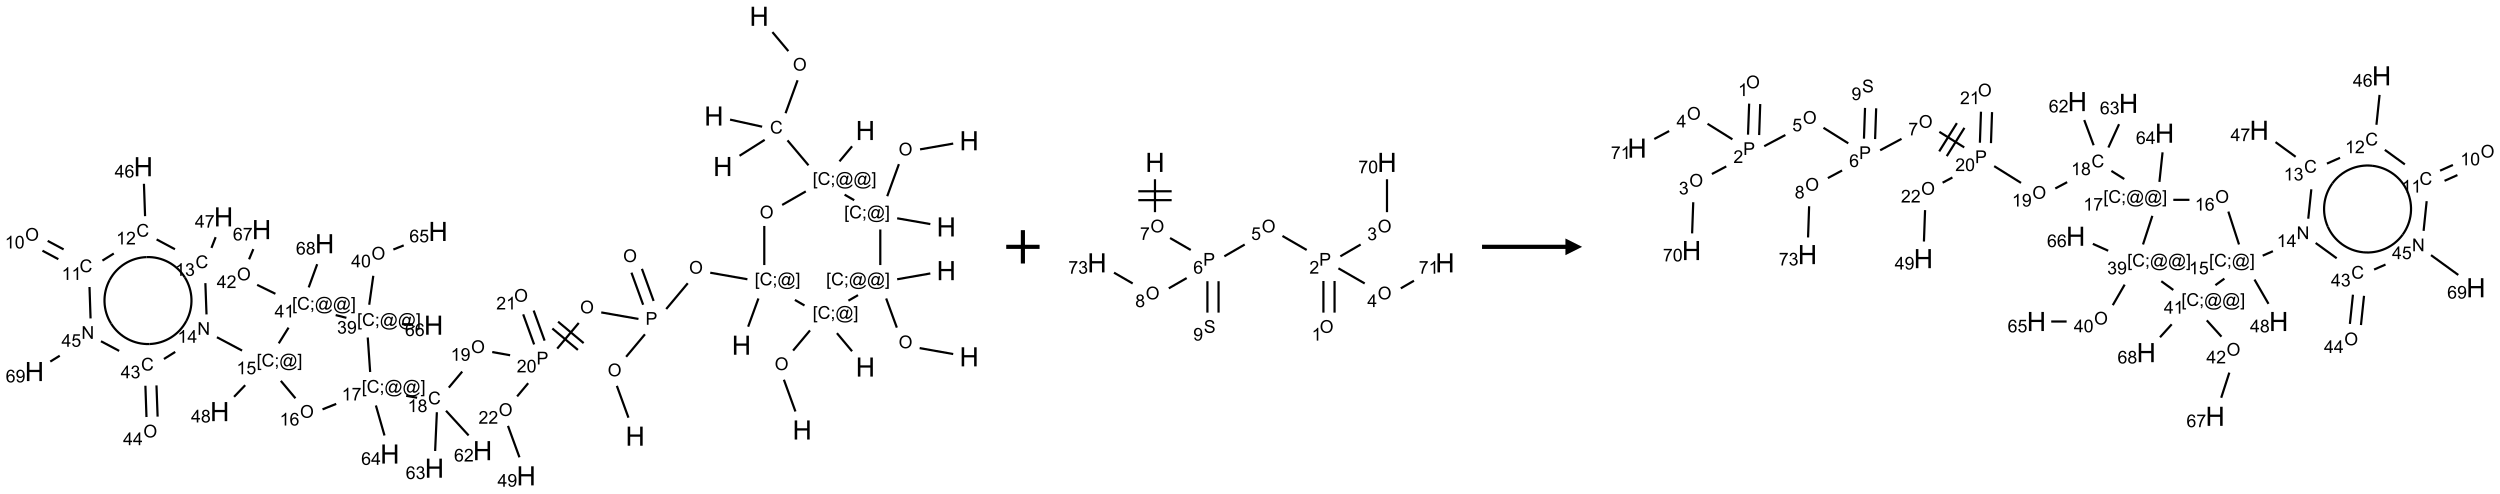 <?xml version="1.0" encoding="UTF-8"?>
<svg xmlns="http://www.w3.org/2000/svg" xmlns:xlink="http://www.w3.org/1999/xlink" width="1499" height="296" viewBox="0 0 1499 296">
<defs>
<g>
<g id="glyph-0-0">
<path d="M 2 0 L 2 -10 L 10 -10 L 10 0 Z M 2.25 -0.25 L 9.75 -0.25 L 9.75 -9.75 L 2.25 -9.75 Z M 2.25 -0.25 "/>
</g>
<g id="glyph-0-1">
<path d="M 1.281 0 L 1.281 -11.453 L 2.797 -11.453 L 2.797 -6.75 L 8.75 -6.75 L 8.75 -11.453 L 10.266 -11.453 L 10.266 0 L 8.75 0 L 8.75 -5.398 L 2.797 -5.398 L 2.797 0 Z M 1.281 0 "/>
</g>
<g id="glyph-1-0">
<path d="M 1.332 0 L 1.332 -6.668 L 6.668 -6.668 L 6.668 0 Z M 1.5 -0.168 L 6.5 -0.168 L 6.5 -6.5 L 1.5 -6.5 Z M 1.5 -0.168 "/>
</g>
<g id="glyph-1-1">
<path d="M 0.516 -3.719 C 0.516 -4.984 0.855 -5.977 1.535 -6.695 C 2.215 -7.414 3.094 -7.77 4.172 -7.77 C 4.875 -7.77 5.512 -7.602 6.078 -7.266 C 6.645 -6.93 7.074 -6.461 7.371 -5.855 C 7.668 -5.254 7.816 -4.57 7.816 -3.809 C 7.816 -3.035 7.66 -2.34 7.348 -1.73 C 7.035 -1.117 6.594 -0.656 6.02 -0.34 C 5.449 -0.027 4.828 0.129 4.168 0.129 C 3.449 0.129 2.805 -0.043 2.238 -0.391 C 1.672 -0.738 1.246 -1.211 0.953 -1.812 C 0.66 -2.414 0.516 -3.047 0.516 -3.719 Z M 1.559 -3.703 C 1.559 -2.781 1.805 -2.059 2.301 -1.527 C 2.793 -1 3.414 -0.734 4.16 -0.734 C 4.922 -0.734 5.547 -1 6.039 -1.535 C 6.531 -2.07 6.777 -2.828 6.777 -3.812 C 6.777 -4.434 6.672 -4.977 6.461 -5.441 C 6.25 -5.902 5.945 -6.262 5.539 -6.52 C 5.133 -6.773 4.68 -6.902 4.176 -6.902 C 3.461 -6.902 2.848 -6.656 2.332 -6.164 C 1.816 -5.672 1.559 -4.852 1.559 -3.703 Z M 1.559 -3.703 "/>
</g>
<g id="glyph-1-2">
<path d="M 6.27 -2.676 L 7.281 -2.422 C 7.07 -1.594 6.688 -0.961 6.137 -0.523 C 5.586 -0.086 4.914 0.129 4.121 0.129 C 3.297 0.129 2.629 -0.039 2.113 -0.371 C 1.598 -0.707 1.203 -1.191 0.934 -1.828 C 0.664 -2.465 0.531 -3.145 0.531 -3.875 C 0.531 -4.672 0.684 -5.363 0.988 -5.957 C 1.293 -6.547 1.723 -6.996 2.285 -7.305 C 2.844 -7.613 3.461 -7.766 4.137 -7.766 C 4.898 -7.766 5.543 -7.57 6.062 -7.184 C 6.582 -6.793 6.945 -6.246 7.152 -5.543 L 6.156 -5.309 C 5.98 -5.863 5.723 -6.266 5.387 -6.52 C 5.051 -6.773 4.625 -6.902 4.113 -6.902 C 3.527 -6.902 3.039 -6.762 2.645 -6.48 C 2.25 -6.199 1.973 -5.82 1.812 -5.348 C 1.652 -4.871 1.574 -4.383 1.574 -3.879 C 1.574 -3.23 1.668 -2.664 1.855 -2.18 C 2.047 -1.695 2.34 -1.332 2.738 -1.094 C 3.137 -0.855 3.57 -0.734 4.035 -0.734 C 4.602 -0.734 5.082 -0.898 5.473 -1.223 C 5.867 -1.551 6.133 -2.035 6.27 -2.676 Z M 6.27 -2.676 "/>
</g>
<g id="glyph-1-3">
<path d="M 0.723 2.121 L 0.723 -7.637 L 2.793 -7.637 L 2.793 -6.859 L 1.66 -6.859 L 1.66 1.344 L 2.793 1.344 L 2.793 2.121 Z M 0.723 2.121 "/>
</g>
<g id="glyph-1-4">
<path d="M 0.949 -4.465 L 0.949 -5.531 L 2.016 -5.531 L 2.016 -4.465 Z M 0.949 0 L 0.949 -1.066 L 2.016 -1.066 L 2.016 0 C 2.016 0.391 1.945 0.711 1.809 0.949 C 1.668 1.191 1.449 1.379 1.145 1.512 L 0.887 1.109 C 1.082 1.023 1.23 0.895 1.324 0.727 C 1.418 0.559 1.469 0.316 1.48 0 Z M 0.949 0 "/>
</g>
<g id="glyph-1-5">
<path d="M 6.047 -0.848 C 5.82 -0.59 5.57 -0.379 5.289 -0.223 C 5.008 -0.062 4.73 0.016 4.449 0.016 C 4.141 0.016 3.84 -0.074 3.547 -0.254 C 3.254 -0.434 3.02 -0.715 2.836 -1.09 C 2.652 -1.465 2.562 -1.875 2.562 -2.324 C 2.562 -2.875 2.703 -3.43 2.988 -3.98 C 3.27 -4.535 3.621 -4.953 4.043 -5.23 C 4.461 -5.508 4.871 -5.645 5.266 -5.645 C 5.566 -5.645 5.855 -5.566 6.129 -5.41 C 6.402 -5.25 6.641 -5.012 6.84 -4.688 L 7.016 -5.496 L 7.949 -5.496 L 7.199 -2 C 7.094 -1.516 7.043 -1.246 7.043 -1.191 C 7.043 -1.098 7.078 -1.02 7.148 -0.949 C 7.219 -0.883 7.305 -0.848 7.406 -0.848 C 7.59 -0.848 7.832 -0.953 8.129 -1.168 C 8.527 -1.445 8.84 -1.816 9.07 -2.285 C 9.301 -2.75 9.418 -3.234 9.418 -3.73 C 9.418 -4.309 9.27 -4.852 8.973 -5.355 C 8.676 -5.859 8.23 -6.262 7.645 -6.562 C 7.055 -6.863 6.406 -7.016 5.691 -7.016 C 4.879 -7.016 4.137 -6.824 3.465 -6.445 C 2.793 -6.066 2.273 -5.52 1.902 -4.809 C 1.535 -4.098 1.348 -3.34 1.348 -2.527 C 1.348 -1.676 1.535 -0.941 1.902 -0.328 C 2.273 0.285 2.809 0.742 3.508 1.035 C 4.207 1.328 4.984 1.473 5.832 1.473 C 6.742 1.473 7.504 1.32 8.121 1.016 C 8.734 0.711 9.195 0.34 9.5 -0.098 L 10.441 -0.098 C 10.266 0.266 9.961 0.637 9.531 1.016 C 9.102 1.395 8.59 1.695 7.996 1.914 C 7.402 2.133 6.688 2.246 5.848 2.246 C 5.078 2.246 4.367 2.145 3.715 1.949 C 3.066 1.75 2.512 1.453 2.051 1.055 C 1.594 0.656 1.25 0.199 1.016 -0.316 C 0.723 -0.973 0.578 -1.684 0.578 -2.441 C 0.578 -3.289 0.75 -4.098 1.098 -4.863 C 1.523 -5.805 2.125 -6.527 2.902 -7.027 C 3.684 -7.527 4.629 -7.777 5.738 -7.777 C 6.602 -7.777 7.375 -7.602 8.059 -7.246 C 8.746 -6.895 9.285 -6.371 9.684 -5.672 C 10.02 -5.07 10.188 -4.418 10.188 -3.715 C 10.188 -2.707 9.832 -1.812 9.125 -1.031 C 8.492 -0.328 7.801 0.02 7.051 0.02 C 6.812 0.02 6.617 -0.016 6.473 -0.09 C 6.324 -0.16 6.215 -0.266 6.145 -0.402 C 6.102 -0.488 6.066 -0.637 6.047 -0.848 Z M 3.527 -2.262 C 3.527 -1.785 3.641 -1.414 3.863 -1.152 C 4.09 -0.887 4.348 -0.754 4.641 -0.754 C 4.836 -0.754 5.039 -0.812 5.254 -0.93 C 5.469 -1.047 5.676 -1.219 5.871 -1.449 C 6.066 -1.676 6.23 -1.969 6.355 -2.32 C 6.48 -2.672 6.543 -3.027 6.543 -3.379 C 6.543 -3.852 6.426 -4.219 6.191 -4.48 C 5.957 -4.738 5.672 -4.871 5.332 -4.871 C 5.109 -4.871 4.902 -4.812 4.707 -4.699 C 4.512 -4.586 4.32 -4.406 4.137 -4.156 C 3.953 -3.906 3.805 -3.602 3.691 -3.246 C 3.582 -2.887 3.527 -2.559 3.527 -2.262 Z M 3.527 -2.262 "/>
</g>
<g id="glyph-1-6">
<path d="M 2.27 2.121 L 0.203 2.121 L 0.203 1.344 L 1.332 1.344 L 1.332 -6.859 L 0.203 -6.859 L 0.203 -7.637 L 2.27 -7.637 Z M 2.27 2.121 "/>
</g>
<g id="glyph-1-7">
<path d="M 0.824 0 L 0.824 -7.637 L 3.703 -7.637 C 4.211 -7.637 4.598 -7.609 4.863 -7.562 C 5.238 -7.5 5.555 -7.383 5.809 -7.207 C 6.062 -7.031 6.266 -6.785 6.418 -6.469 C 6.574 -6.152 6.652 -5.805 6.652 -5.426 C 6.652 -4.777 6.445 -4.227 6.031 -3.777 C 5.617 -3.328 4.871 -3.105 3.793 -3.105 L 1.832 -3.105 L 1.832 0 Z M 1.832 -4.004 L 3.809 -4.004 C 4.461 -4.004 4.922 -4.125 5.199 -4.371 C 5.473 -4.613 5.609 -4.953 5.609 -5.395 C 5.609 -5.715 5.527 -5.988 5.367 -6.215 C 5.207 -6.441 4.992 -6.594 4.73 -6.668 C 4.559 -6.711 4.246 -6.734 3.785 -6.734 L 1.832 -6.734 Z M 1.832 -4.004 "/>
</g>
<g id="glyph-1-8">
<path d="M 5.371 -0.902 L 5.371 0 L 0.324 0 C 0.316 -0.227 0.352 -0.441 0.434 -0.652 C 0.562 -0.996 0.766 -1.332 1.051 -1.668 C 1.332 -2 1.742 -2.387 2.277 -2.824 C 3.105 -3.504 3.668 -4.043 3.957 -4.441 C 4.25 -4.84 4.395 -5.215 4.395 -5.566 C 4.395 -5.938 4.262 -6.254 3.996 -6.508 C 3.73 -6.762 3.387 -6.891 2.957 -6.891 C 2.508 -6.891 2.145 -6.754 1.875 -6.484 C 1.605 -6.215 1.469 -5.84 1.465 -5.359 L 0.5 -5.457 C 0.566 -6.176 0.812 -6.727 1.246 -7.102 C 1.676 -7.477 2.254 -7.668 2.98 -7.668 C 3.711 -7.668 4.293 -7.465 4.719 -7.059 C 5.145 -6.652 5.359 -6.148 5.359 -5.547 C 5.359 -5.242 5.297 -4.941 5.172 -4.645 C 5.047 -4.352 4.84 -4.039 4.551 -3.715 C 4.262 -3.387 3.777 -2.938 3.105 -2.371 C 2.543 -1.898 2.18 -1.578 2.02 -1.41 C 1.859 -1.242 1.73 -1.07 1.625 -0.902 Z M 5.371 -0.902 "/>
</g>
<g id="glyph-1-9">
<path d="M 0.441 -3.766 C 0.441 -4.668 0.535 -5.395 0.723 -5.945 C 0.906 -6.496 1.184 -6.922 1.551 -7.219 C 1.918 -7.516 2.375 -7.668 2.934 -7.668 C 3.344 -7.668 3.703 -7.586 4.012 -7.418 C 4.32 -7.254 4.574 -7.016 4.777 -6.707 C 4.977 -6.395 5.137 -6.016 5.25 -5.57 C 5.363 -5.125 5.422 -4.523 5.422 -3.766 C 5.422 -2.871 5.328 -2.148 5.145 -1.598 C 4.961 -1.047 4.688 -0.621 4.32 -0.32 C 3.953 -0.02 3.492 0.129 2.934 0.129 C 2.195 0.129 1.617 -0.133 1.199 -0.66 C 0.695 -1.297 0.441 -2.332 0.441 -3.766 Z M 1.406 -3.766 C 1.406 -2.512 1.555 -1.68 1.848 -1.262 C 2.141 -0.848 2.5 -0.641 2.934 -0.641 C 3.363 -0.641 3.727 -0.848 4.02 -1.266 C 4.312 -1.684 4.457 -2.516 4.457 -3.766 C 4.457 -5.023 4.312 -5.859 4.02 -6.27 C 3.727 -6.684 3.359 -6.891 2.922 -6.891 C 2.492 -6.891 2.148 -6.707 1.891 -6.344 C 1.566 -5.879 1.406 -5.02 1.406 -3.766 Z M 1.406 -3.766 "/>
</g>
<g id="glyph-1-10">
<path d="M 3.973 0 L 3.035 0 L 3.035 -5.973 C 2.809 -5.758 2.516 -5.543 2.148 -5.328 C 1.781 -5.113 1.453 -4.953 1.16 -4.844 L 1.16 -5.75 C 1.684 -5.996 2.145 -6.297 2.535 -6.645 C 2.93 -6.996 3.207 -7.336 3.371 -7.668 L 3.973 -7.668 Z M 3.973 0 "/>
</g>
<g id="glyph-1-11">
<path d="M 0.582 -1.766 L 1.484 -1.848 C 1.562 -1.426 1.707 -1.117 1.922 -0.926 C 2.137 -0.734 2.414 -0.641 2.75 -0.641 C 3.039 -0.641 3.289 -0.707 3.508 -0.84 C 3.727 -0.973 3.902 -1.148 4.043 -1.367 C 4.18 -1.586 4.297 -1.887 4.391 -2.262 C 4.484 -2.637 4.531 -3.016 4.531 -3.406 C 4.531 -3.449 4.531 -3.512 4.527 -3.594 C 4.34 -3.297 4.082 -3.055 3.758 -2.867 C 3.434 -2.68 3.082 -2.59 2.703 -2.59 C 2.07 -2.59 1.535 -2.816 1.098 -3.277 C 0.66 -3.734 0.441 -4.34 0.441 -5.09 C 0.441 -5.863 0.672 -6.484 1.129 -6.957 C 1.586 -7.43 2.156 -7.668 2.844 -7.668 C 3.34 -7.668 3.793 -7.531 4.207 -7.266 C 4.617 -7 4.93 -6.617 5.145 -6.121 C 5.355 -5.629 5.465 -4.91 5.465 -3.973 C 5.465 -2.996 5.359 -2.223 5.145 -1.645 C 4.934 -1.066 4.617 -0.625 4.199 -0.324 C 3.781 -0.02 3.293 0.129 2.73 0.129 C 2.133 0.129 1.645 -0.035 1.266 -0.367 C 0.887 -0.699 0.66 -1.164 0.582 -1.766 Z M 4.422 -5.137 C 4.422 -5.676 4.277 -6.102 3.992 -6.418 C 3.707 -6.734 3.359 -6.891 2.957 -6.891 C 2.543 -6.891 2.18 -6.719 1.871 -6.379 C 1.562 -6.039 1.406 -5.598 1.406 -5.059 C 1.406 -4.57 1.555 -4.176 1.848 -3.871 C 2.141 -3.566 2.5 -3.418 2.934 -3.418 C 3.367 -3.418 3.723 -3.57 4.004 -3.871 C 4.281 -4.176 4.422 -4.598 4.422 -5.137 Z M 4.422 -5.137 "/>
</g>
<g id="glyph-1-12">
<path d="M 1.887 -4.141 C 1.496 -4.281 1.207 -4.484 1.02 -4.75 C 0.832 -5.016 0.738 -5.328 0.738 -5.699 C 0.738 -6.254 0.938 -6.719 1.34 -7.098 C 1.738 -7.477 2.27 -7.668 2.934 -7.668 C 3.598 -7.668 4.137 -7.473 4.543 -7.086 C 4.949 -6.699 5.152 -6.227 5.152 -5.672 C 5.152 -5.316 5.059 -5.008 4.871 -4.746 C 4.688 -4.484 4.406 -4.281 4.027 -4.141 C 4.496 -3.988 4.852 -3.742 5.098 -3.402 C 5.34 -3.062 5.465 -2.656 5.465 -2.184 C 5.465 -1.531 5.234 -0.98 4.77 -0.535 C 4.309 -0.09 3.703 0.129 2.949 0.129 C 2.195 0.129 1.586 -0.094 1.125 -0.539 C 0.664 -0.984 0.434 -1.543 0.434 -2.207 C 0.434 -2.703 0.559 -3.121 0.809 -3.457 C 1.062 -3.793 1.422 -4.02 1.887 -4.141 Z M 1.699 -5.73 C 1.699 -5.367 1.812 -5.074 2.047 -4.844 C 2.281 -4.613 2.582 -4.5 2.953 -4.5 C 3.312 -4.5 3.609 -4.613 3.84 -4.84 C 4.07 -5.066 4.188 -5.348 4.188 -5.676 C 4.188 -6.02 4.07 -6.309 3.832 -6.543 C 3.594 -6.777 3.297 -6.895 2.941 -6.895 C 2.586 -6.895 2.289 -6.781 2.051 -6.551 C 1.816 -6.324 1.699 -6.047 1.699 -5.73 Z M 1.395 -2.203 C 1.395 -1.938 1.461 -1.676 1.586 -1.426 C 1.711 -1.176 1.902 -0.984 2.152 -0.848 C 2.402 -0.711 2.672 -0.641 2.957 -0.641 C 3.406 -0.641 3.777 -0.785 4.066 -1.074 C 4.359 -1.363 4.504 -1.727 4.504 -2.172 C 4.504 -2.625 4.355 -2.996 4.055 -3.293 C 3.754 -3.586 3.379 -3.734 2.926 -3.734 C 2.484 -3.734 2.121 -3.59 1.832 -3.297 C 1.543 -3.004 1.395 -2.641 1.395 -2.203 Z M 1.395 -2.203 "/>
</g>
<g id="glyph-1-13">
<path d="M 0.504 -6.637 L 0.504 -7.535 L 5.449 -7.535 L 5.449 -6.809 C 4.961 -6.289 4.48 -5.602 4.004 -4.746 C 3.527 -3.887 3.156 -3.004 2.895 -2.098 C 2.707 -1.461 2.59 -0.762 2.535 0 L 1.574 0 C 1.582 -0.602 1.703 -1.328 1.926 -2.176 C 2.152 -3.027 2.477 -3.848 2.898 -4.637 C 3.32 -5.426 3.77 -6.094 4.246 -6.637 Z M 0.504 -6.637 "/>
</g>
<g id="glyph-1-14">
<path d="M 5.309 -5.766 L 4.375 -5.691 C 4.293 -6.059 4.172 -6.328 4.02 -6.496 C 3.766 -6.762 3.453 -6.895 3.082 -6.895 C 2.785 -6.895 2.523 -6.812 2.297 -6.645 C 2 -6.43 1.77 -6.117 1.598 -5.703 C 1.43 -5.289 1.34 -4.703 1.332 -3.938 C 1.559 -4.281 1.836 -4.535 2.16 -4.703 C 2.488 -4.871 2.828 -4.953 3.188 -4.953 C 3.812 -4.953 4.344 -4.723 4.785 -4.262 C 5.223 -3.801 5.441 -3.207 5.441 -2.48 C 5.441 -2 5.34 -1.555 5.133 -1.145 C 4.926 -0.73 4.641 -0.418 4.281 -0.199 C 3.922 0.02 3.512 0.129 3.051 0.129 C 2.27 0.129 1.633 -0.156 1.141 -0.73 C 0.648 -1.305 0.402 -2.254 0.402 -3.574 C 0.402 -5.051 0.672 -6.121 1.219 -6.793 C 1.695 -7.375 2.336 -7.668 3.141 -7.668 C 3.742 -7.668 4.234 -7.5 4.617 -7.16 C 5 -6.824 5.23 -6.359 5.309 -5.766 Z M 1.48 -2.473 C 1.48 -2.152 1.547 -1.844 1.684 -1.547 C 1.82 -1.25 2.016 -1.027 2.262 -0.871 C 2.508 -0.719 2.766 -0.641 3.035 -0.641 C 3.434 -0.641 3.773 -0.801 4.059 -1.121 C 4.344 -1.441 4.484 -1.875 4.484 -2.422 C 4.484 -2.949 4.344 -3.367 4.062 -3.668 C 3.781 -3.973 3.426 -4.125 3 -4.125 C 2.578 -4.125 2.219 -3.973 1.922 -3.668 C 1.625 -3.363 1.48 -2.969 1.48 -2.473 Z M 1.48 -2.473 "/>
</g>
<g id="glyph-1-15">
<path d="M 3.449 0 L 3.449 -1.828 L 0.137 -1.828 L 0.137 -2.688 L 3.621 -7.637 L 4.387 -7.637 L 4.387 -2.688 L 5.418 -2.688 L 5.418 -1.828 L 4.387 -1.828 L 4.387 0 Z M 3.449 -2.688 L 3.449 -6.129 L 1.059 -2.688 Z M 3.449 -2.688 "/>
</g>
<g id="glyph-1-16">
<path d="M 0.441 -2 L 1.426 -2.082 C 1.5 -1.605 1.668 -1.242 1.934 -1.004 C 2.199 -0.762 2.52 -0.641 2.895 -0.641 C 3.348 -0.641 3.73 -0.812 4.043 -1.152 C 4.355 -1.492 4.512 -1.941 4.512 -2.504 C 4.512 -3.039 4.359 -3.461 4.059 -3.77 C 3.758 -4.078 3.367 -4.234 2.879 -4.234 C 2.578 -4.234 2.305 -4.164 2.062 -4.027 C 1.82 -3.891 1.629 -3.715 1.488 -3.496 L 0.609 -3.609 L 1.348 -7.531 L 5.145 -7.531 L 5.145 -6.637 L 2.098 -6.637 L 1.688 -4.582 C 2.145 -4.902 2.625 -5.062 3.129 -5.062 C 3.797 -5.062 4.359 -4.832 4.816 -4.371 C 5.277 -3.91 5.504 -3.312 5.504 -2.59 C 5.504 -1.898 5.305 -1.301 4.902 -0.797 C 4.41 -0.18 3.742 0.129 2.895 0.129 C 2.199 0.129 1.633 -0.062 1.195 -0.453 C 0.758 -0.844 0.504 -1.359 0.441 -2 Z M 0.441 -2 "/>
</g>
<g id="glyph-1-17">
<path d="M 0.812 0 L 0.812 -7.637 L 1.848 -7.637 L 5.859 -1.641 L 5.859 -7.637 L 6.828 -7.637 L 6.828 0 L 5.793 0 L 1.781 -6 L 1.781 0 Z M 0.812 0 "/>
</g>
<g id="glyph-1-18">
<path d="M 0.449 -2.016 L 1.387 -2.141 C 1.492 -1.609 1.676 -1.227 1.934 -0.992 C 2.191 -0.758 2.508 -0.641 2.879 -0.641 C 3.32 -0.641 3.695 -0.793 3.996 -1.098 C 4.301 -1.402 4.453 -1.781 4.453 -2.234 C 4.453 -2.664 4.312 -3.02 4.031 -3.301 C 3.75 -3.578 3.391 -3.719 2.957 -3.719 C 2.781 -3.719 2.562 -3.684 2.297 -3.613 L 2.402 -4.438 C 2.465 -4.43 2.516 -4.426 2.551 -4.426 C 2.949 -4.426 3.312 -4.531 3.629 -4.738 C 3.949 -4.949 4.109 -5.27 4.109 -5.703 C 4.109 -6.047 3.992 -6.332 3.762 -6.559 C 3.527 -6.785 3.227 -6.895 2.859 -6.895 C 2.496 -6.895 2.191 -6.781 1.949 -6.551 C 1.707 -6.324 1.547 -5.98 1.48 -5.52 L 0.543 -5.688 C 0.656 -6.316 0.918 -6.805 1.324 -7.148 C 1.73 -7.492 2.234 -7.668 2.84 -7.668 C 3.254 -7.668 3.641 -7.578 3.988 -7.398 C 4.34 -7.219 4.609 -6.977 4.793 -6.668 C 4.98 -6.359 5.074 -6.031 5.074 -5.684 C 5.074 -5.352 4.984 -5.051 4.809 -4.781 C 4.629 -4.512 4.367 -4.297 4.02 -4.137 C 4.473 -4.031 4.824 -3.816 5.074 -3.488 C 5.324 -3.16 5.449 -2.75 5.449 -2.254 C 5.449 -1.59 5.203 -1.023 4.719 -0.559 C 4.234 -0.098 3.617 0.137 2.875 0.137 C 2.203 0.137 1.648 -0.062 1.207 -0.465 C 0.762 -0.863 0.512 -1.379 0.449 -2.016 Z M 0.449 -2.016 "/>
</g>
<g id="glyph-1-19">
<path d="M 0.48 -2.453 L 1.434 -2.535 C 1.477 -2.152 1.582 -1.84 1.746 -1.598 C 1.91 -1.352 2.168 -1.152 2.516 -1.004 C 2.863 -0.852 3.254 -0.777 3.688 -0.777 C 4.074 -0.777 4.414 -0.832 4.707 -0.949 C 5.004 -1.062 5.223 -1.219 5.367 -1.418 C 5.512 -1.617 5.582 -1.836 5.582 -2.074 C 5.582 -2.312 5.516 -2.523 5.375 -2.699 C 5.234 -2.879 5.008 -3.031 4.688 -3.152 C 4.484 -3.23 4.031 -3.355 3.328 -3.523 C 2.625 -3.691 2.137 -3.852 1.855 -4 C 1.488 -4.191 1.219 -4.43 1.039 -4.711 C 0.859 -4.992 0.77 -5.312 0.77 -5.66 C 0.77 -6.047 0.879 -6.406 1.098 -6.742 C 1.316 -7.078 1.637 -7.332 2.059 -7.504 C 2.477 -7.68 2.945 -7.766 3.457 -7.766 C 4.023 -7.766 4.523 -7.676 4.957 -7.492 C 5.387 -7.309 5.719 -7.043 5.953 -6.688 C 6.188 -6.332 6.312 -5.934 6.328 -5.484 L 5.359 -5.41 C 5.309 -5.895 5.133 -6.258 4.832 -6.504 C 4.531 -6.75 4.086 -6.875 3.5 -6.875 C 2.891 -6.875 2.445 -6.762 2.164 -6.539 C 1.883 -6.316 1.746 -6.047 1.746 -5.73 C 1.746 -5.457 1.844 -5.23 2.043 -5.051 C 2.238 -4.875 2.742 -4.695 3.566 -4.508 C 4.387 -4.32 4.949 -4.16 5.254 -4.02 C 5.699 -3.816 6.027 -3.555 6.238 -3.242 C 6.449 -2.93 6.559 -2.566 6.559 -2.156 C 6.559 -1.75 6.441 -1.367 6.207 -1.008 C 5.977 -0.648 5.641 -0.367 5.207 -0.168 C 4.77 0.031 4.281 0.129 3.734 0.129 C 3.043 0.129 2.465 0.031 1.996 -0.172 C 1.531 -0.375 1.164 -0.676 0.898 -1.082 C 0.633 -1.484 0.492 -1.941 0.48 -2.453 Z M 0.48 -2.453 "/>
</g>
</g>
</defs>
<path fill="none" stroke-width="0.033" stroke-linecap="butt" stroke-linejoin="miter" stroke="rgb(0%, 0%, 0%)" stroke-opacity="1" stroke-miterlimit="10" d="M 11.133 0.237 L 11.372 0.522 " transform="matrix(40, 0, 0, 40, 17.824, 9.766)"/>
<path fill="none" stroke-width="0.033" stroke-linecap="butt" stroke-linejoin="miter" stroke="rgb(0%, 0%, 0%)" stroke-opacity="1" stroke-miterlimit="10" d="M 11.51 0.959 L 11.33 1.453 " transform="matrix(40, 0, 0, 40, 17.824, 9.766)"/>
<path fill="none" stroke-width="0.033" stroke-linecap="butt" stroke-linejoin="miter" stroke="rgb(0%, 0%, 0%)" stroke-opacity="1" stroke-miterlimit="10" d="M 11.017 1.852 L 10.64 2.091 " transform="matrix(40, 0, 0, 40, 17.824, 9.766)"/>
<path fill="none" stroke-width="0.033" stroke-linecap="butt" stroke-linejoin="miter" stroke="rgb(0%, 0%, 0%)" stroke-opacity="1" stroke-miterlimit="10" d="M 10.979 1.655 L 10.498 1.549 " transform="matrix(40, 0, 0, 40, 17.824, 9.766)"/>
<path fill="none" stroke-width="0.033" stroke-linecap="butt" stroke-linejoin="miter" stroke="rgb(0%, 0%, 0%)" stroke-opacity="1" stroke-miterlimit="10" d="M 11.359 1.86 L 11.674 2.234 " transform="matrix(40, 0, 0, 40, 17.824, 9.766)"/>
<path fill="none" stroke-width="0.033" stroke-linecap="butt" stroke-linejoin="miter" stroke="rgb(0%, 0%, 0%)" stroke-opacity="1" stroke-miterlimit="10" d="M 12.138 2.175 L 12.327 1.949 " transform="matrix(40, 0, 0, 40, 17.824, 9.766)"/>
<path fill="none" stroke-width="0.033" stroke-linecap="butt" stroke-linejoin="miter" stroke="rgb(0%, 0%, 0%)" stroke-opacity="1" stroke-miterlimit="10" d="M 11.633 2.625 L 11.279 2.828 " transform="matrix(40, 0, 0, 40, 17.824, 9.766)"/>
<path fill="none" stroke-width="0.033" stroke-linecap="butt" stroke-linejoin="miter" stroke="rgb(0%, 0%, 0%)" stroke-opacity="1" stroke-miterlimit="10" d="M 11.011 3.143 L 11.011 3.729 " transform="matrix(40, 0, 0, 40, 17.824, 9.766)"/>
<path fill="none" stroke-width="0.033" stroke-linecap="butt" stroke-linejoin="miter" stroke="rgb(0%, 0%, 0%)" stroke-opacity="1" stroke-miterlimit="10" d="M 10.923 4.23 L 10.769 4.653 " transform="matrix(40, 0, 0, 40, 17.824, 9.766)"/>
<path fill="none" stroke-width="0.033" stroke-linecap="butt" stroke-linejoin="miter" stroke="rgb(0%, 0%, 0%)" stroke-opacity="1" stroke-miterlimit="10" d="M 10.758 3.942 L 10.201 3.844 " transform="matrix(40, 0, 0, 40, 17.824, 9.766)"/>
<path fill="none" stroke-width="0.033" stroke-linecap="butt" stroke-linejoin="miter" stroke="rgb(0%, 0%, 0%)" stroke-opacity="1" stroke-miterlimit="10" d="M 9.864 4.002 L 9.541 4.388 " transform="matrix(40, 0, 0, 40, 17.824, 9.766)"/>
<path fill="none" stroke-width="0.033" stroke-linecap="butt" stroke-linejoin="miter" stroke="rgb(0%, 0%, 0%)" stroke-opacity="1" stroke-miterlimit="10" d="M 9.352 4.267 L 9.177 3.786 " transform="matrix(40, 0, 0, 40, 17.824, 9.766)"/>
<path fill="none" stroke-width="0.033" stroke-linecap="butt" stroke-linejoin="miter" stroke="rgb(0%, 0%, 0%)" stroke-opacity="1" stroke-miterlimit="10" d="M 9.195 4.324 L 9.02 3.843 " transform="matrix(40, 0, 0, 40, 17.824, 9.766)"/>
<path fill="none" stroke-width="0.033" stroke-linecap="butt" stroke-linejoin="miter" stroke="rgb(0%, 0%, 0%)" stroke-opacity="1" stroke-miterlimit="10" d="M 9.222 4.767 L 8.94 5.104 " transform="matrix(40, 0, 0, 40, 17.824, 9.766)"/>
<path fill="none" stroke-width="0.033" stroke-linecap="butt" stroke-linejoin="miter" stroke="rgb(0%, 0%, 0%)" stroke-opacity="1" stroke-miterlimit="10" d="M 8.801 5.54 L 8.975 6.017 " transform="matrix(40, 0, 0, 40, 17.824, 9.766)"/>
<path fill="none" stroke-width="0.033" stroke-linecap="butt" stroke-linejoin="miter" stroke="rgb(0%, 0%, 0%)" stroke-opacity="1" stroke-miterlimit="10" d="M 9.125 4.537 L 8.567 4.439 " transform="matrix(40, 0, 0, 40, 17.824, 9.766)"/>
<path fill="none" stroke-width="0.033" stroke-linecap="butt" stroke-linejoin="miter" stroke="rgb(0%, 0%, 0%)" stroke-opacity="1" stroke-miterlimit="10" d="M 8.23 4.597 L 7.907 4.982 " transform="matrix(40, 0, 0, 40, 17.824, 9.766)"/>
<path fill="none" stroke-width="0.033" stroke-linecap="butt" stroke-linejoin="miter" stroke="rgb(0%, 0%, 0%)" stroke-opacity="1" stroke-miterlimit="10" d="M 7.834 4.68 L 8.217 5.001 " transform="matrix(40, 0, 0, 40, 17.824, 9.766)"/>
<path fill="none" stroke-width="0.033" stroke-linecap="butt" stroke-linejoin="miter" stroke="rgb(0%, 0%, 0%)" stroke-opacity="1" stroke-miterlimit="10" d="M 7.92 4.578 L 8.303 4.899 " transform="matrix(40, 0, 0, 40, 17.824, 9.766)"/>
<path fill="none" stroke-width="0.033" stroke-linecap="butt" stroke-linejoin="miter" stroke="rgb(0%, 0%, 0%)" stroke-opacity="1" stroke-miterlimit="10" d="M 7.201 5.081 L 6.933 5.033 " transform="matrix(40, 0, 0, 40, 17.824, 9.766)"/>
<path fill="none" stroke-width="0.033" stroke-linecap="butt" stroke-linejoin="miter" stroke="rgb(0%, 0%, 0%)" stroke-opacity="1" stroke-miterlimit="10" d="M 6.483 5.326 L 6.282 5.566 " transform="matrix(40, 0, 0, 40, 17.824, 9.766)"/>
<path fill="none" stroke-width="0.033" stroke-linecap="butt" stroke-linejoin="miter" stroke="rgb(0%, 0%, 0%)" stroke-opacity="1" stroke-miterlimit="10" d="M 5.807 5.718 L 5.643 5.689 " transform="matrix(40, 0, 0, 40, 17.824, 9.766)"/>
<path fill="none" stroke-width="0.033" stroke-linecap="butt" stroke-linejoin="miter" stroke="rgb(0%, 0%, 0%)" stroke-opacity="1" stroke-miterlimit="10" d="M 5.189 5.834 L 5.318 6.284 " transform="matrix(40, 0, 0, 40, 17.824, 9.766)"/>
<path fill="none" stroke-width="0.033" stroke-linecap="butt" stroke-linejoin="miter" stroke="rgb(0%, 0%, 0%)" stroke-opacity="1" stroke-miterlimit="10" d="M 4.594 5.81 L 4.389 5.892 " transform="matrix(40, 0, 0, 40, 17.824, 9.766)"/>
<path fill="none" stroke-width="0.033" stroke-linecap="butt" stroke-linejoin="miter" stroke="rgb(0%, 0%, 0%)" stroke-opacity="1" stroke-miterlimit="10" d="M 3.983 5.726 L 3.764 5.465 " transform="matrix(40, 0, 0, 40, 17.824, 9.766)"/>
<path fill="none" stroke-width="0.033" stroke-linecap="butt" stroke-linejoin="miter" stroke="rgb(0%, 0%, 0%)" stroke-opacity="1" stroke-miterlimit="10" d="M 3.183 5.011 L 2.806 4.811 " transform="matrix(40, 0, 0, 40, 17.824, 9.766)"/>
<path fill="none" stroke-width="0.033" stroke-linecap="butt" stroke-linejoin="miter" stroke="rgb(0%, 0%, 0%)" stroke-opacity="1" stroke-miterlimit="10" d="M 2.65 4.469 L 2.633 4 " transform="matrix(40, 0, 0, 40, 17.824, 9.766)"/>
<path fill="none" stroke-width="0.033" stroke-linecap="butt" stroke-linejoin="miter" stroke="rgb(0%, 0%, 0%)" stroke-opacity="1" stroke-miterlimit="10" d="M 2.724 3.472 L 2.787 3.311 " transform="matrix(40, 0, 0, 40, 17.824, 9.766)"/>
<path fill="none" stroke-width="0.033" stroke-linecap="butt" stroke-linejoin="miter" stroke="rgb(0%, 0%, 0%)" stroke-opacity="1" stroke-miterlimit="10" d="M 2.177 3.492 L 1.902 3.345 " transform="matrix(40, 0, 0, 40, 17.824, 9.766)"/>
<path fill="none" stroke-width="0.033" stroke-linecap="butt" stroke-linejoin="miter" stroke="rgb(0%, 0%, 0%)" stroke-opacity="1" stroke-miterlimit="10" d="M 1.729 2.996 L 1.712 2.511 " transform="matrix(40, 0, 0, 40, 17.824, 9.766)"/>
<path fill="none" stroke-width="0.033" stroke-linecap="butt" stroke-linejoin="miter" stroke="rgb(0%, 0%, 0%)" stroke-opacity="1" stroke-miterlimit="10" d="M 1.26 3.556 L 1.09 3.662 " transform="matrix(40, 0, 0, 40, 17.824, 9.766)"/>
<path fill="none" stroke-width="0.033" stroke-linecap="butt" stroke-linejoin="miter" stroke="rgb(0%, 0%, 0%)" stroke-opacity="1" stroke-miterlimit="10" d="M 0.508 3.494 L 0.269 3.367 " transform="matrix(40, 0, 0, 40, 17.824, 9.766)"/>
<path fill="none" stroke-width="0.033" stroke-linecap="butt" stroke-linejoin="miter" stroke="rgb(0%, 0%, 0%)" stroke-opacity="1" stroke-miterlimit="10" d="M 0.429 3.641 L 0.191 3.514 " transform="matrix(40, 0, 0, 40, 17.824, 9.766)"/>
<path fill="none" stroke-width="0.033" stroke-linecap="butt" stroke-linejoin="miter" stroke="rgb(0%, 0%, 0%)" stroke-opacity="1" stroke-miterlimit="10" d="M 0.896 4.058 L 0.912 4.529 " transform="matrix(40, 0, 0, 40, 17.824, 9.766)"/>
<path fill="none" stroke-width="0.033" stroke-linecap="butt" stroke-linejoin="miter" stroke="rgb(0%, 0%, 0%)" stroke-opacity="1" stroke-miterlimit="10" d="M 0.45 5.088 L 0.308 5.176 " transform="matrix(40, 0, 0, 40, 17.824, 9.766)"/>
<path fill="none" stroke-width="0.033" stroke-linecap="butt" stroke-linejoin="miter" stroke="rgb(0%, 0%, 0%)" stroke-opacity="1" stroke-miterlimit="10" d="M 1.068 4.871 L 1.341 5.016 " transform="matrix(40, 0, 0, 40, 17.824, 9.766)"/>
<path fill="none" stroke-width="0.033" stroke-linecap="butt" stroke-linejoin="miter" stroke="rgb(0%, 0%, 0%)" stroke-opacity="1" stroke-miterlimit="10" d="M 2.012 5.137 L 2.181 5.031 " transform="matrix(40, 0, 0, 40, 17.824, 9.766)"/>
<path fill="none" stroke-width="0.033" stroke-linecap="butt" stroke-linejoin="miter" stroke="rgb(0%, 0%, 0%)" stroke-opacity="1" stroke-miterlimit="10" d="M 1.734 5.538 L 1.75 6.007 " transform="matrix(40, 0, 0, 40, 17.824, 9.766)"/>
<path fill="none" stroke-width="0.033" stroke-linecap="butt" stroke-linejoin="miter" stroke="rgb(0%, 0%, 0%)" stroke-opacity="1" stroke-miterlimit="10" d="M 1.9 5.533 L 1.917 6.001 " transform="matrix(40, 0, 0, 40, 17.824, 9.766)"/>
<path fill="none" stroke-width="0.033" stroke-linecap="butt" stroke-linejoin="miter" stroke="rgb(0%, 0%, 0%)" stroke-opacity="1" stroke-miterlimit="10" d="M 3.23 5.53 L 3.063 5.704 " transform="matrix(40, 0, 0, 40, 17.824, 9.766)"/>
<path fill="none" stroke-width="0.033" stroke-linecap="butt" stroke-linejoin="miter" stroke="rgb(0%, 0%, 0%)" stroke-opacity="1" stroke-miterlimit="10" d="M 3.733 4.903 L 3.88 4.667 " transform="matrix(40, 0, 0, 40, 17.824, 9.766)"/>
<path fill="none" stroke-width="0.033" stroke-linecap="butt" stroke-linejoin="miter" stroke="rgb(0%, 0%, 0%)" stroke-opacity="1" stroke-miterlimit="10" d="M 3.683 4.16 L 3.409 4.026 " transform="matrix(40, 0, 0, 40, 17.824, 9.766)"/>
<path fill="none" stroke-width="0.033" stroke-linecap="butt" stroke-linejoin="miter" stroke="rgb(0%, 0%, 0%)" stroke-opacity="1" stroke-miterlimit="10" d="M 3.288 3.643 L 3.352 3.49 " transform="matrix(40, 0, 0, 40, 17.824, 9.766)"/>
<path fill="none" stroke-width="0.033" stroke-linecap="butt" stroke-linejoin="miter" stroke="rgb(0%, 0%, 0%)" stroke-opacity="1" stroke-miterlimit="10" d="M 4.182 4.064 L 4.309 3.716 " transform="matrix(40, 0, 0, 40, 17.824, 9.766)"/>
<path fill="none" stroke-width="0.033" stroke-linecap="butt" stroke-linejoin="miter" stroke="rgb(0%, 0%, 0%)" stroke-opacity="1" stroke-miterlimit="10" d="M 4.586 4.479 L 4.747 4.52 " transform="matrix(40, 0, 0, 40, 17.824, 9.766)"/>
<path fill="none" stroke-width="0.033" stroke-linecap="butt" stroke-linejoin="miter" stroke="rgb(0%, 0%, 0%)" stroke-opacity="1" stroke-miterlimit="10" d="M 5.067 4.815 L 5.103 5.332 " transform="matrix(40, 0, 0, 40, 17.824, 9.766)"/>
<path fill="none" stroke-width="0.033" stroke-linecap="butt" stroke-linejoin="miter" stroke="rgb(0%, 0%, 0%)" stroke-opacity="1" stroke-miterlimit="10" d="M 5.089 4.324 L 5.15 3.89 " transform="matrix(40, 0, 0, 40, 17.824, 9.766)"/>
<path fill="none" stroke-width="0.033" stroke-linecap="butt" stroke-linejoin="miter" stroke="rgb(0%, 0%, 0%)" stroke-opacity="1" stroke-miterlimit="10" d="M 5.451 3.496 L 5.606 3.434 " transform="matrix(40, 0, 0, 40, 17.824, 9.766)"/>
<path fill="none" stroke-width="0.033" stroke-linecap="butt" stroke-linejoin="miter" stroke="rgb(0%, 0%, 0%)" stroke-opacity="1" stroke-miterlimit="10" d="M 5.579 4.614 L 5.745 4.62 " transform="matrix(40, 0, 0, 40, 17.824, 9.766)"/>
<path fill="none" stroke-width="0.033" stroke-linecap="butt" stroke-linejoin="miter" stroke="rgb(0%, 0%, 0%)" stroke-opacity="1" stroke-miterlimit="10" d="M 6.24 5.913 L 6.579 6.283 " transform="matrix(40, 0, 0, 40, 17.824, 9.766)"/>
<path fill="none" stroke-width="0.033" stroke-linecap="butt" stroke-linejoin="miter" stroke="rgb(0%, 0%, 0%)" stroke-opacity="1" stroke-miterlimit="10" d="M 6.103 5.935 L 6.077 6.516 " transform="matrix(40, 0, 0, 40, 17.824, 9.766)"/>
<path fill="none" stroke-width="0.033" stroke-linecap="butt" stroke-linejoin="miter" stroke="rgb(0%, 0%, 0%)" stroke-opacity="1" stroke-miterlimit="10" d="M 7.718 4.862 L 7.554 4.411 " transform="matrix(40, 0, 0, 40, 17.824, 9.766)"/>
<path fill="none" stroke-width="0.033" stroke-linecap="butt" stroke-linejoin="miter" stroke="rgb(0%, 0%, 0%)" stroke-opacity="1" stroke-miterlimit="10" d="M 7.561 4.919 L 7.397 4.468 " transform="matrix(40, 0, 0, 40, 17.824, 9.766)"/>
<path fill="none" stroke-width="0.033" stroke-linecap="butt" stroke-linejoin="miter" stroke="rgb(0%, 0%, 0%)" stroke-opacity="1" stroke-miterlimit="10" d="M 7.472 5.5 L 7.306 5.698 " transform="matrix(40, 0, 0, 40, 17.824, 9.766)"/>
<path fill="none" stroke-width="0.033" stroke-linecap="butt" stroke-linejoin="miter" stroke="rgb(0%, 0%, 0%)" stroke-opacity="1" stroke-miterlimit="10" d="M 7.169 6.14 L 7.341 6.611 " transform="matrix(40, 0, 0, 40, 17.824, 9.766)"/>
<path fill="none" stroke-width="0.033" stroke-linecap="butt" stroke-linejoin="miter" stroke="rgb(0%, 0%, 0%)" stroke-opacity="1" stroke-miterlimit="10" d="M 11.47 4.252 L 11.614 4.335 " transform="matrix(40, 0, 0, 40, 17.824, 9.766)"/>
<path fill="none" stroke-width="0.033" stroke-linecap="butt" stroke-linejoin="miter" stroke="rgb(0%, 0%, 0%)" stroke-opacity="1" stroke-miterlimit="10" d="M 12.1 4.75 L 12.327 5.021 " transform="matrix(40, 0, 0, 40, 17.824, 9.766)"/>
<path fill="none" stroke-width="0.033" stroke-linecap="butt" stroke-linejoin="miter" stroke="rgb(0%, 0%, 0%)" stroke-opacity="1" stroke-miterlimit="10" d="M 11.696 4.709 L 11.443 5.011 " transform="matrix(40, 0, 0, 40, 17.824, 9.766)"/>
<path fill="none" stroke-width="0.033" stroke-linecap="butt" stroke-linejoin="miter" stroke="rgb(0%, 0%, 0%)" stroke-opacity="1" stroke-miterlimit="10" d="M 11.305 5.448 L 11.478 5.924 " transform="matrix(40, 0, 0, 40, 17.824, 9.766)"/>
<path fill="none" stroke-width="0.033" stroke-linecap="butt" stroke-linejoin="miter" stroke="rgb(0%, 0%, 0%)" stroke-opacity="1" stroke-miterlimit="10" d="M 12.272 4.263 L 12.416 4.18 " transform="matrix(40, 0, 0, 40, 17.824, 9.766)"/>
<path fill="none" stroke-width="0.033" stroke-linecap="butt" stroke-linejoin="miter" stroke="rgb(0%, 0%, 0%)" stroke-opacity="1" stroke-miterlimit="10" d="M 13.003 3.942 L 13.5 3.855 " transform="matrix(40, 0, 0, 40, 17.824, 9.766)"/>
<path fill="none" stroke-width="0.033" stroke-linecap="butt" stroke-linejoin="miter" stroke="rgb(0%, 0%, 0%)" stroke-opacity="1" stroke-miterlimit="10" d="M 12.838 4.23 L 12.998 4.667 " transform="matrix(40, 0, 0, 40, 17.824, 9.766)"/>
<path fill="none" stroke-width="0.033" stroke-linecap="butt" stroke-linejoin="miter" stroke="rgb(0%, 0%, 0%)" stroke-opacity="1" stroke-miterlimit="10" d="M 13.34 4.974 L 13.843 5.063 " transform="matrix(40, 0, 0, 40, 17.824, 9.766)"/>
<path fill="none" stroke-width="0.033" stroke-linecap="butt" stroke-linejoin="miter" stroke="rgb(0%, 0%, 0%)" stroke-opacity="1" stroke-miterlimit="10" d="M 12.75 3.729 L 12.75 3.196 " transform="matrix(40, 0, 0, 40, 17.824, 9.766)"/>
<path fill="none" stroke-width="0.033" stroke-linecap="butt" stroke-linejoin="miter" stroke="rgb(0%, 0%, 0%)" stroke-opacity="1" stroke-miterlimit="10" d="M 12.359 2.757 L 12.215 2.674 " transform="matrix(40, 0, 0, 40, 17.824, 9.766)"/>
<path fill="none" stroke-width="0.033" stroke-linecap="butt" stroke-linejoin="miter" stroke="rgb(0%, 0%, 0%)" stroke-opacity="1" stroke-miterlimit="10" d="M 13.003 3.028 L 13.5 3.115 " transform="matrix(40, 0, 0, 40, 17.824, 9.766)"/>
<path fill="none" stroke-width="0.033" stroke-linecap="butt" stroke-linejoin="miter" stroke="rgb(0%, 0%, 0%)" stroke-opacity="1" stroke-miterlimit="10" d="M 12.854 2.697 L 13.029 2.216 " transform="matrix(40, 0, 0, 40, 17.824, 9.766)"/>
<path fill="none" stroke-width="0.033" stroke-linecap="butt" stroke-linejoin="miter" stroke="rgb(0%, 0%, 0%)" stroke-opacity="1" stroke-miterlimit="10" d="M 13.346 1.995 L 13.843 1.908 " transform="matrix(40, 0, 0, 40, 17.824, 9.766)"/>
<path fill="none" stroke-width="0.033" stroke-linecap="butt" stroke-linejoin="miter" stroke="rgb(0%, 0%, 0%)" stroke-opacity="1" stroke-miterlimit="10" d="M 2.326 3.916 C 2.449 4.113 2.458 4.362 2.348 4.567 " transform="matrix(40, 0, 0, 40, 17.824, 9.766)"/>
<path fill="none" stroke-width="0.033" stroke-linecap="butt" stroke-linejoin="miter" stroke="rgb(0%, 0%, 0%)" stroke-opacity="1" stroke-miterlimit="10" d="M 1.75 3.61 C 1.983 3.601 2.202 3.718 2.326 3.916 " transform="matrix(40, 0, 0, 40, 17.824, 9.766)"/>
<path fill="none" stroke-width="0.033" stroke-linecap="butt" stroke-linejoin="miter" stroke="rgb(0%, 0%, 0%)" stroke-opacity="1" stroke-miterlimit="10" d="M 1.197 3.955 C 1.306 3.749 1.517 3.618 1.75 3.61 " transform="matrix(40, 0, 0, 40, 17.824, 9.766)"/>
<path fill="none" stroke-width="0.033" stroke-linecap="butt" stroke-linejoin="miter" stroke="rgb(0%, 0%, 0%)" stroke-opacity="1" stroke-miterlimit="10" d="M 1.22 4.607 C 1.096 4.409 1.088 4.161 1.197 3.955 " transform="matrix(40, 0, 0, 40, 17.824, 9.766)"/>
<path fill="none" stroke-width="0.033" stroke-linecap="butt" stroke-linejoin="miter" stroke="rgb(0%, 0%, 0%)" stroke-opacity="1" stroke-miterlimit="10" d="M 1.795 4.913 C 1.563 4.921 1.343 4.804 1.22 4.607 " transform="matrix(40, 0, 0, 40, 17.824, 9.766)"/>
<path fill="none" stroke-width="0.033" stroke-linecap="butt" stroke-linejoin="miter" stroke="rgb(0%, 0%, 0%)" stroke-opacity="1" stroke-miterlimit="10" d="M 2.348 4.567 C 2.239 4.773 2.028 4.905 1.795 4.913 " transform="matrix(40, 0, 0, 40, 17.824, 9.766)"/>
<g fill="rgb(0%, 0%, 0%)" fill-opacity="1">
<use xlink:href="#glyph-0-1" x="449.395" y="15.492"/>
</g>
<g fill="rgb(0%, 0%, 0%)" fill-opacity="1">
<use xlink:href="#glyph-1-1" x="475.402" y="42.375"/>
</g>
<g fill="rgb(0%, 0%, 0%)" fill-opacity="1">
<use xlink:href="#glyph-1-2" x="461.652" y="80.102"/>
</g>
<g fill="rgb(0%, 0%, 0%)" fill-opacity="1">
<use xlink:href="#glyph-0-1" x="427.609" y="105.559"/>
</g>
<g fill="rgb(0%, 0%, 0%)" fill-opacity="1">
<use xlink:href="#glyph-0-1" x="422.27" y="75.293"/>
</g>
<g fill="rgb(0%, 0%, 0%)" fill-opacity="1">
<use xlink:href="#glyph-1-3" x="487.266" y="110.867"/>
<use xlink:href="#glyph-1-2" x="490.229" y="110.867"/>
<use xlink:href="#glyph-1-4" x="497.932" y="110.867"/>
<use xlink:href="#glyph-1-5" x="500.896" y="110.867"/>
<use xlink:href="#glyph-1-5" x="511.724" y="110.867"/>
<use xlink:href="#glyph-1-6" x="522.552" y="110.867"/>
</g>
<g fill="rgb(0%, 0%, 0%)" fill-opacity="1">
<use xlink:href="#glyph-0-1" x="513.094" y="83.984"/>
</g>
<g fill="rgb(0%, 0%, 0%)" fill-opacity="1">
<use xlink:href="#glyph-1-1" x="455.527" y="130.941"/>
</g>
<g fill="rgb(0%, 0%, 0%)" fill-opacity="1">
<use xlink:href="#glyph-1-3" x="452.492" y="171.098"/>
<use xlink:href="#glyph-1-2" x="455.456" y="171.098"/>
<use xlink:href="#glyph-1-4" x="463.159" y="171.098"/>
<use xlink:href="#glyph-1-5" x="466.122" y="171.098"/>
<use xlink:href="#glyph-1-6" x="476.951" y="171.098"/>
</g>
<g fill="rgb(0%, 0%, 0%)" fill-opacity="1">
<use xlink:href="#glyph-0-1" x="438.777" y="212.707"/>
</g>
<g fill="rgb(0%, 0%, 0%)" fill-opacity="1">
<use xlink:href="#glyph-1-1" x="413.16" y="164.121"/>
</g>
<g fill="rgb(0%, 0%, 0%)" fill-opacity="1">
<use xlink:href="#glyph-1-7" x="387.043" y="194.746"/>
</g>
<g fill="rgb(0%, 0%, 0%)" fill-opacity="1">
<use xlink:href="#glyph-1-1" x="373.617" y="157.148"/>
</g>
<g fill="rgb(0%, 0%, 0%)" fill-opacity="1">
<use xlink:href="#glyph-1-1" x="364.363" y="225.641"/>
</g>
<g fill="rgb(0%, 0%, 0%)" fill-opacity="1">
<use xlink:href="#glyph-0-1" x="375.078" y="267.254"/>
</g>
<g fill="rgb(0%, 0%, 0%)" fill-opacity="1">
<use xlink:href="#glyph-1-1" x="347.809" y="187.91"/>
</g>
<g fill="rgb(0%, 0%, 0%)" fill-opacity="1">
<use xlink:href="#glyph-1-7" x="321.688" y="218.531"/>
</g>
<g fill="rgb(0%, 0%, 0%)" fill-opacity="1">
<use xlink:href="#glyph-1-8" x="309.824" y="223.301"/>
<use xlink:href="#glyph-1-9" x="315.757" y="223.301"/>
</g>
<g fill="rgb(0%, 0%, 0%)" fill-opacity="1">
<use xlink:href="#glyph-1-1" x="282.453" y="211.695"/>
</g>
<g fill="rgb(0%, 0%, 0%)" fill-opacity="1">
<use xlink:href="#glyph-1-10" x="270.238" y="216.328"/>
<use xlink:href="#glyph-1-11" x="276.171" y="216.328"/>
</g>
<g fill="rgb(0%, 0%, 0%)" fill-opacity="1">
<use xlink:href="#glyph-1-2" x="256.629" y="242.453"/>
</g>
<g fill="rgb(0%, 0%, 0%)" fill-opacity="1">
<use xlink:href="#glyph-1-10" x="244.426" y="247.086"/>
<use xlink:href="#glyph-1-12" x="250.358" y="247.086"/>
</g>
<g fill="rgb(0%, 0%, 0%)" fill-opacity="1">
<use xlink:href="#glyph-1-3" x="216.891" y="235.488"/>
<use xlink:href="#glyph-1-2" x="219.854" y="235.488"/>
<use xlink:href="#glyph-1-4" x="227.557" y="235.488"/>
<use xlink:href="#glyph-1-5" x="230.521" y="235.488"/>
<use xlink:href="#glyph-1-5" x="241.349" y="235.488"/>
<use xlink:href="#glyph-1-6" x="252.177" y="235.488"/>
</g>
<g fill="rgb(0%, 0%, 0%)" fill-opacity="1">
<use xlink:href="#glyph-1-10" x="204.898" y="240.113"/>
<use xlink:href="#glyph-1-13" x="210.831" y="240.113"/>
</g>
<g fill="rgb(0%, 0%, 0%)" fill-opacity="1">
<use xlink:href="#glyph-0-1" x="227.973" y="277.961"/>
</g>
<g fill="rgb(0%, 0%, 0%)" fill-opacity="1">
<use xlink:href="#glyph-1-14" x="216.57" y="278.75"/>
<use xlink:href="#glyph-1-15" x="222.503" y="278.75"/>
</g>
<g fill="rgb(0%, 0%, 0%)" fill-opacity="1">
<use xlink:href="#glyph-1-1" x="179.871" y="250.523"/>
</g>
<g fill="rgb(0%, 0%, 0%)" fill-opacity="1">
<use xlink:href="#glyph-1-10" x="167.676" y="255.156"/>
<use xlink:href="#glyph-1-14" x="173.608" y="255.156"/>
</g>
<g fill="rgb(0%, 0%, 0%)" fill-opacity="1">
<use xlink:href="#glyph-1-3" x="153.852" y="219.77"/>
<use xlink:href="#glyph-1-2" x="156.815" y="219.77"/>
<use xlink:href="#glyph-1-4" x="164.518" y="219.77"/>
<use xlink:href="#glyph-1-5" x="167.482" y="219.77"/>
<use xlink:href="#glyph-1-6" x="178.31" y="219.77"/>
</g>
<g fill="rgb(0%, 0%, 0%)" fill-opacity="1">
<use xlink:href="#glyph-1-10" x="141.805" y="224.398"/>
<use xlink:href="#glyph-1-16" x="147.737" y="224.398"/>
</g>
<g fill="rgb(0%, 0%, 0%)" fill-opacity="1">
<use xlink:href="#glyph-1-17" x="118.309" y="200.777"/>
</g>
<g fill="rgb(0%, 0%, 0%)" fill-opacity="1">
<use xlink:href="#glyph-1-10" x="106.438" y="205.547"/>
<use xlink:href="#glyph-1-15" x="112.37" y="205.547"/>
</g>
<g fill="rgb(0%, 0%, 0%)" fill-opacity="1">
<use xlink:href="#glyph-1-2" x="117.191" y="160.781"/>
</g>
<g fill="rgb(0%, 0%, 0%)" fill-opacity="1">
<use xlink:href="#glyph-1-10" x="105.004" y="165.418"/>
<use xlink:href="#glyph-1-18" x="110.936" y="165.418"/>
</g>
<g fill="rgb(0%, 0%, 0%)" fill-opacity="1">
<use xlink:href="#glyph-0-1" x="128.277" y="135.758"/>
</g>
<g fill="rgb(0%, 0%, 0%)" fill-opacity="1">
<use xlink:href="#glyph-1-15" x="116.844" y="136.52"/>
<use xlink:href="#glyph-1-13" x="122.776" y="136.52"/>
</g>
<g fill="rgb(0%, 0%, 0%)" fill-opacity="1">
<use xlink:href="#glyph-1-2" x="81.738" y="141.93"/>
</g>
<g fill="rgb(0%, 0%, 0%)" fill-opacity="1">
<use xlink:href="#glyph-1-10" x="69.629" y="146.566"/>
<use xlink:href="#glyph-1-8" x="75.561" y="146.566"/>
</g>
<g fill="rgb(0%, 0%, 0%)" fill-opacity="1">
<use xlink:href="#glyph-0-1" x="80.156" y="105.684"/>
</g>
<g fill="rgb(0%, 0%, 0%)" fill-opacity="1">
<use xlink:href="#glyph-1-15" x="68.727" y="106.477"/>
<use xlink:href="#glyph-1-14" x="74.659" y="106.477"/>
</g>
<g fill="rgb(0%, 0%, 0%)" fill-opacity="1">
<use xlink:href="#glyph-1-2" x="47.684" y="163.207"/>
</g>
<g fill="rgb(0%, 0%, 0%)" fill-opacity="1">
<use xlink:href="#glyph-1-10" x="36.973" y="167.844"/>
<use xlink:href="#glyph-1-10" x="42.905" y="167.844"/>
</g>
<g fill="rgb(0%, 0%, 0%)" fill-opacity="1">
<use xlink:href="#glyph-1-1" x="15.07" y="144.359"/>
</g>
<g fill="rgb(0%, 0%, 0%)" fill-opacity="1">
<use xlink:href="#glyph-1-10" x="2.895" y="148.992"/>
<use xlink:href="#glyph-1-9" x="8.827" y="148.992"/>
</g>
<g fill="rgb(0%, 0%, 0%)" fill-opacity="1">
<use xlink:href="#glyph-1-17" x="48.805" y="203.203"/>
</g>
<g fill="rgb(0%, 0%, 0%)" fill-opacity="1">
<use xlink:href="#glyph-1-15" x="36.844" y="207.941"/>
<use xlink:href="#glyph-1-16" x="42.776" y="207.941"/>
</g>
<g fill="rgb(0%, 0%, 0%)" fill-opacity="1">
<use xlink:href="#glyph-0-1" x="14.855" y="228.5"/>
</g>
<g fill="rgb(0%, 0%, 0%)" fill-opacity="1">
<use xlink:href="#glyph-1-14" x="3.406" y="229.289"/>
<use xlink:href="#glyph-1-11" x="9.339" y="229.289"/>
</g>
<g fill="rgb(0%, 0%, 0%)" fill-opacity="1">
<use xlink:href="#glyph-1-2" x="84.539" y="222.188"/>
</g>
<g fill="rgb(0%, 0%, 0%)" fill-opacity="1">
<use xlink:href="#glyph-1-15" x="72.355" y="226.824"/>
<use xlink:href="#glyph-1-18" x="78.288" y="226.824"/>
</g>
<g fill="rgb(0%, 0%, 0%)" fill-opacity="1">
<use xlink:href="#glyph-1-1" x="85.957" y="262.32"/>
</g>
<g fill="rgb(0%, 0%, 0%)" fill-opacity="1">
<use xlink:href="#glyph-1-15" x="73.789" y="266.922"/>
<use xlink:href="#glyph-1-15" x="79.721" y="266.922"/>
</g>
<g fill="rgb(0%, 0%, 0%)" fill-opacity="1">
<use xlink:href="#glyph-0-1" x="125.973" y="252.527"/>
</g>
<g fill="rgb(0%, 0%, 0%)" fill-opacity="1">
<use xlink:href="#glyph-1-15" x="114.523" y="253.32"/>
<use xlink:href="#glyph-1-12" x="120.456" y="253.32"/>
</g>
<g fill="rgb(0%, 0%, 0%)" fill-opacity="1">
<use xlink:href="#glyph-1-3" x="175.129" y="185.719"/>
<use xlink:href="#glyph-1-2" x="178.092" y="185.719"/>
<use xlink:href="#glyph-1-4" x="185.796" y="185.719"/>
<use xlink:href="#glyph-1-5" x="188.759" y="185.719"/>
<use xlink:href="#glyph-1-5" x="199.587" y="185.719"/>
<use xlink:href="#glyph-1-6" x="210.415" y="185.719"/>
</g>
<g fill="rgb(0%, 0%, 0%)" fill-opacity="1">
<use xlink:href="#glyph-1-15" x="164.613" y="190.344"/>
<use xlink:href="#glyph-1-10" x="170.546" y="190.344"/>
</g>
<g fill="rgb(0%, 0%, 0%)" fill-opacity="1">
<use xlink:href="#glyph-1-1" x="142.07" y="168.109"/>
</g>
<g fill="rgb(0%, 0%, 0%)" fill-opacity="1">
<use xlink:href="#glyph-1-15" x="129.949" y="172.742"/>
<use xlink:href="#glyph-1-8" x="135.882" y="172.742"/>
</g>
<g fill="rgb(0%, 0%, 0%)" fill-opacity="1">
<use xlink:href="#glyph-0-1" x="151.062" y="143.387"/>
</g>
<g fill="rgb(0%, 0%, 0%)" fill-opacity="1">
<use xlink:href="#glyph-1-14" x="139.629" y="144.18"/>
<use xlink:href="#glyph-1-13" x="145.561" y="144.18"/>
</g>
<g fill="rgb(0%, 0%, 0%)" fill-opacity="1">
<use xlink:href="#glyph-0-1" x="188.875" y="151.859"/>
</g>
<g fill="rgb(0%, 0%, 0%)" fill-opacity="1">
<use xlink:href="#glyph-1-14" x="177.426" y="152.652"/>
<use xlink:href="#glyph-1-12" x="183.358" y="152.652"/>
</g>
<g fill="rgb(0%, 0%, 0%)" fill-opacity="1">
<use xlink:href="#glyph-1-3" x="214.09" y="195.43"/>
<use xlink:href="#glyph-1-2" x="217.053" y="195.43"/>
<use xlink:href="#glyph-1-4" x="224.757" y="195.43"/>
<use xlink:href="#glyph-1-5" x="227.72" y="195.43"/>
<use xlink:href="#glyph-1-5" x="238.548" y="195.43"/>
<use xlink:href="#glyph-1-6" x="249.376" y="195.43"/>
</g>
<g fill="rgb(0%, 0%, 0%)" fill-opacity="1">
<use xlink:href="#glyph-1-18" x="202.086" y="200.059"/>
<use xlink:href="#glyph-1-11" x="208.018" y="200.059"/>
</g>
<g fill="rgb(0%, 0%, 0%)" fill-opacity="1">
<use xlink:href="#glyph-1-1" x="222.711" y="155.664"/>
</g>
<g fill="rgb(0%, 0%, 0%)" fill-opacity="1">
<use xlink:href="#glyph-1-15" x="210.539" y="160.297"/>
<use xlink:href="#glyph-1-9" x="216.471" y="160.297"/>
</g>
<g fill="rgb(0%, 0%, 0%)" fill-opacity="1">
<use xlink:href="#glyph-0-1" x="256.922" y="144.5"/>
</g>
<g fill="rgb(0%, 0%, 0%)" fill-opacity="1">
<use xlink:href="#glyph-1-14" x="245.43" y="145.293"/>
<use xlink:href="#glyph-1-16" x="251.362" y="145.293"/>
</g>
<g fill="rgb(0%, 0%, 0%)" fill-opacity="1">
<use xlink:href="#glyph-0-1" x="254.234" y="200.707"/>
</g>
<g fill="rgb(0%, 0%, 0%)" fill-opacity="1">
<use xlink:href="#glyph-1-14" x="242.805" y="201.5"/>
<use xlink:href="#glyph-1-14" x="248.737" y="201.5"/>
</g>
<g fill="rgb(0%, 0%, 0%)" fill-opacity="1">
<use xlink:href="#glyph-0-1" x="283.574" y="275.938"/>
</g>
<g fill="rgb(0%, 0%, 0%)" fill-opacity="1">
<use xlink:href="#glyph-1-14" x="272.219" y="276.73"/>
<use xlink:href="#glyph-1-8" x="278.151" y="276.73"/>
</g>
<g fill="rgb(0%, 0%, 0%)" fill-opacity="1">
<use xlink:href="#glyph-0-1" x="254.695" y="286.449"/>
</g>
<g fill="rgb(0%, 0%, 0%)" fill-opacity="1">
<use xlink:href="#glyph-1-14" x="243.262" y="287.242"/>
<use xlink:href="#glyph-1-18" x="249.194" y="287.242"/>
</g>
<g fill="rgb(0%, 0%, 0%)" fill-opacity="1">
<use xlink:href="#glyph-1-1" x="308.266" y="180.938"/>
</g>
<g fill="rgb(0%, 0%, 0%)" fill-opacity="1">
<use xlink:href="#glyph-1-8" x="297.539" y="185.57"/>
<use xlink:href="#glyph-1-10" x="303.471" y="185.57"/>
</g>
<g fill="rgb(0%, 0%, 0%)" fill-opacity="1">
<use xlink:href="#glyph-1-1" x="299.012" y="249.43"/>
</g>
<g fill="rgb(0%, 0%, 0%)" fill-opacity="1">
<use xlink:href="#glyph-1-8" x="286.891" y="254.059"/>
<use xlink:href="#glyph-1-8" x="292.823" y="254.059"/>
</g>
<g fill="rgb(0%, 0%, 0%)" fill-opacity="1">
<use xlink:href="#glyph-0-1" x="309.727" y="291.039"/>
</g>
<g fill="rgb(0%, 0%, 0%)" fill-opacity="1">
<use xlink:href="#glyph-1-15" x="298.277" y="291.832"/>
<use xlink:href="#glyph-1-11" x="304.21" y="291.832"/>
</g>
<g fill="rgb(0%, 0%, 0%)" fill-opacity="1">
<use xlink:href="#glyph-1-3" x="487.266" y="191.176"/>
<use xlink:href="#glyph-1-2" x="490.229" y="191.176"/>
<use xlink:href="#glyph-1-4" x="497.932" y="191.176"/>
<use xlink:href="#glyph-1-5" x="500.896" y="191.176"/>
<use xlink:href="#glyph-1-6" x="511.724" y="191.176"/>
</g>
<g fill="rgb(0%, 0%, 0%)" fill-opacity="1">
<use xlink:href="#glyph-0-1" x="513.094" y="225.809"/>
</g>
<g fill="rgb(0%, 0%, 0%)" fill-opacity="1">
<use xlink:href="#glyph-1-1" x="464.492" y="221.93"/>
</g>
<g fill="rgb(0%, 0%, 0%)" fill-opacity="1">
<use xlink:href="#glyph-0-1" x="475.207" y="263.543"/>
</g>
<g fill="rgb(0%, 0%, 0%)" fill-opacity="1">
<use xlink:href="#glyph-1-3" x="495.332" y="171.098"/>
<use xlink:href="#glyph-1-2" x="498.296" y="171.098"/>
<use xlink:href="#glyph-1-4" x="505.999" y="171.098"/>
<use xlink:href="#glyph-1-5" x="508.962" y="171.098"/>
<use xlink:href="#glyph-1-5" x="519.79" y="171.098"/>
<use xlink:href="#glyph-1-6" x="530.618" y="171.098"/>
</g>
<g fill="rgb(0%, 0%, 0%)" fill-opacity="1">
<use xlink:href="#glyph-0-1" x="561.602" y="168"/>
</g>
<g fill="rgb(0%, 0%, 0%)" fill-opacity="1">
<use xlink:href="#glyph-1-1" x="538.809" y="208.828"/>
</g>
<g fill="rgb(0%, 0%, 0%)" fill-opacity="1">
<use xlink:href="#glyph-0-1" x="575.332" y="219.68"/>
</g>
<g fill="rgb(0%, 0%, 0%)" fill-opacity="1">
<use xlink:href="#glyph-1-3" x="506.16" y="130.945"/>
<use xlink:href="#glyph-1-2" x="509.124" y="130.945"/>
<use xlink:href="#glyph-1-4" x="516.827" y="130.945"/>
<use xlink:href="#glyph-1-5" x="519.79" y="130.945"/>
<use xlink:href="#glyph-1-6" x="530.618" y="130.945"/>
</g>
<g fill="rgb(0%, 0%, 0%)" fill-opacity="1">
<use xlink:href="#glyph-0-1" x="561.602" y="141.793"/>
</g>
<g fill="rgb(0%, 0%, 0%)" fill-opacity="1">
<use xlink:href="#glyph-1-1" x="538.809" y="93.211"/>
</g>
<g fill="rgb(0%, 0%, 0%)" fill-opacity="1">
<use xlink:href="#glyph-0-1" x="575.332" y="90.117"/>
</g>
<path fill="none" stroke-width="0.062" stroke-linecap="butt" stroke-linejoin="miter" stroke="rgb(0%, 0%, 0%)" stroke-opacity="1" stroke-miterlimit="10" d="M 0 0 L 0.5 0 M 0.25 -0.25 L 0.25 0.25 " transform="matrix(40, 0, 0, 40, 603.328, 148)"/>
<path fill="none" stroke-width="0.033" stroke-linecap="butt" stroke-linejoin="miter" stroke="rgb(0%, 0%, 0%)" stroke-opacity="1" stroke-miterlimit="10" d="M 0.869 0.253 L 0.869 0.746 " transform="matrix(40, 0, 0, 40, 657.762, 97.367)"/>
<path fill="none" stroke-width="0.033" stroke-linecap="butt" stroke-linejoin="miter" stroke="rgb(0%, 0%, 0%)" stroke-opacity="1" stroke-miterlimit="10" d="M 0.619 0.566 L 1.119 0.566 " transform="matrix(40, 0, 0, 40, 657.762, 97.367)"/>
<path fill="none" stroke-width="0.033" stroke-linecap="butt" stroke-linejoin="miter" stroke="rgb(0%, 0%, 0%)" stroke-opacity="1" stroke-miterlimit="10" d="M 0.619 0.433 L 1.119 0.433 " transform="matrix(40, 0, 0, 40, 657.762, 97.367)"/>
<path fill="none" stroke-width="0.033" stroke-linecap="butt" stroke-linejoin="miter" stroke="rgb(0%, 0%, 0%)" stroke-opacity="1" stroke-miterlimit="10" d="M 1.095 1.134 L 1.405 1.313 " transform="matrix(40, 0, 0, 40, 657.762, 97.367)"/>
<path fill="none" stroke-width="0.033" stroke-linecap="butt" stroke-linejoin="miter" stroke="rgb(0%, 0%, 0%)" stroke-opacity="1" stroke-miterlimit="10" d="M 1.909 1.408 L 2.214 1.231 " transform="matrix(40, 0, 0, 40, 657.762, 97.367)"/>
<path fill="none" stroke-width="0.033" stroke-linecap="butt" stroke-linejoin="miter" stroke="rgb(0%, 0%, 0%)" stroke-opacity="1" stroke-miterlimit="10" d="M 2.78 1.103 L 3.143 1.313 " transform="matrix(40, 0, 0, 40, 657.762, 97.367)"/>
<path fill="none" stroke-width="0.033" stroke-linecap="butt" stroke-linejoin="miter" stroke="rgb(0%, 0%, 0%)" stroke-opacity="1" stroke-miterlimit="10" d="M 3.394 1.778 L 3.394 2.252 " transform="matrix(40, 0, 0, 40, 657.762, 97.367)"/>
<path fill="none" stroke-width="0.033" stroke-linecap="butt" stroke-linejoin="miter" stroke="rgb(0%, 0%, 0%)" stroke-opacity="1" stroke-miterlimit="10" d="M 3.561 1.778 L 3.561 2.252 " transform="matrix(40, 0, 0, 40, 657.762, 97.367)"/>
<path fill="none" stroke-width="0.033" stroke-linecap="butt" stroke-linejoin="miter" stroke="rgb(0%, 0%, 0%)" stroke-opacity="1" stroke-miterlimit="10" d="M 3.648 1.408 L 3.952 1.231 " transform="matrix(40, 0, 0, 40, 657.762, 97.367)"/>
<path fill="none" stroke-width="0.033" stroke-linecap="butt" stroke-linejoin="miter" stroke="rgb(0%, 0%, 0%)" stroke-opacity="1" stroke-miterlimit="10" d="M 4.347 0.746 L 4.347 0.253 " transform="matrix(40, 0, 0, 40, 657.762, 97.367)"/>
<path fill="none" stroke-width="0.033" stroke-linecap="butt" stroke-linejoin="miter" stroke="rgb(0%, 0%, 0%)" stroke-opacity="1" stroke-miterlimit="10" d="M 3.619 1.588 L 4.013 1.815 " transform="matrix(40, 0, 0, 40, 657.762, 97.367)"/>
<path fill="none" stroke-width="0.033" stroke-linecap="butt" stroke-linejoin="miter" stroke="rgb(0%, 0%, 0%)" stroke-opacity="1" stroke-miterlimit="10" d="M 4.554 1.888 L 4.751 1.774 " transform="matrix(40, 0, 0, 40, 657.762, 97.367)"/>
<path fill="none" stroke-width="0.033" stroke-linecap="butt" stroke-linejoin="miter" stroke="rgb(0%, 0%, 0%)" stroke-opacity="1" stroke-miterlimit="10" d="M 1.344 1.734 L 1.076 1.888 " transform="matrix(40, 0, 0, 40, 657.762, 97.367)"/>
<path fill="none" stroke-width="0.033" stroke-linecap="butt" stroke-linejoin="miter" stroke="rgb(0%, 0%, 0%)" stroke-opacity="1" stroke-miterlimit="10" d="M 0.535 1.815 L 0.255 1.653 " transform="matrix(40, 0, 0, 40, 657.762, 97.367)"/>
<path fill="none" stroke-width="0.033" stroke-linecap="butt" stroke-linejoin="miter" stroke="rgb(0%, 0%, 0%)" stroke-opacity="1" stroke-miterlimit="10" d="M 1.655 1.781 L 1.655 2.252 " transform="matrix(40, 0, 0, 40, 657.762, 97.367)"/>
<path fill="none" stroke-width="0.033" stroke-linecap="butt" stroke-linejoin="miter" stroke="rgb(0%, 0%, 0%)" stroke-opacity="1" stroke-miterlimit="10" d="M 1.822 1.781 L 1.822 2.252 " transform="matrix(40, 0, 0, 40, 657.762, 97.367)"/>
<g fill="rgb(0%, 0%, 0%)" fill-opacity="1">
<use xlink:href="#glyph-0-1" x="686.762" y="103.094"/>
</g>
<g fill="rgb(0%, 0%, 0%)" fill-opacity="1">
<use xlink:href="#glyph-1-1" x="689.781" y="139.371"/>
</g>
<g fill="rgb(0%, 0%, 0%)" fill-opacity="1">
<use xlink:href="#glyph-1-13" x="683.512" y="143.871"/>
</g>
<g fill="rgb(0%, 0%, 0%)" fill-opacity="1">
<use xlink:href="#glyph-1-7" x="721.426" y="159.309"/>
</g>
<g fill="rgb(0%, 0%, 0%)" fill-opacity="1">
<use xlink:href="#glyph-1-14" x="715.473" y="164.078"/>
</g>
<g fill="rgb(0%, 0%, 0%)" fill-opacity="1">
<use xlink:href="#glyph-1-1" x="756.508" y="139.371"/>
</g>
<g fill="rgb(0%, 0%, 0%)" fill-opacity="1">
<use xlink:href="#glyph-1-16" x="750.18" y="143.867"/>
</g>
<g fill="rgb(0%, 0%, 0%)" fill-opacity="1">
<use xlink:href="#glyph-1-7" x="790.973" y="159.309"/>
</g>
<g fill="rgb(0%, 0%, 0%)" fill-opacity="1">
<use xlink:href="#glyph-1-8" x="785.094" y="164.078"/>
</g>
<g fill="rgb(0%, 0%, 0%)" fill-opacity="1">
<use xlink:href="#glyph-1-1" x="791.281" y="199.598"/>
</g>
<g fill="rgb(0%, 0%, 0%)" fill-opacity="1">
<use xlink:href="#glyph-1-10" x="786.484" y="204.23"/>
</g>
<g fill="rgb(0%, 0%, 0%)" fill-opacity="1">
<use xlink:href="#glyph-1-1" x="826.055" y="139.371"/>
</g>
<g fill="rgb(0%, 0%, 0%)" fill-opacity="1">
<use xlink:href="#glyph-1-18" x="819.789" y="144"/>
</g>
<g fill="rgb(0%, 0%, 0%)" fill-opacity="1">
<use xlink:href="#glyph-0-1" x="825.859" y="103.094"/>
</g>
<g fill="rgb(0%, 0%, 0%)" fill-opacity="1">
<use xlink:href="#glyph-1-13" x="814.449" y="103.887"/>
<use xlink:href="#glyph-1-9" x="820.382" y="103.887"/>
</g>
<g fill="rgb(0%, 0%, 0%)" fill-opacity="1">
<use xlink:href="#glyph-1-1" x="826.055" y="179.523"/>
</g>
<g fill="rgb(0%, 0%, 0%)" fill-opacity="1">
<use xlink:href="#glyph-1-15" x="819.82" y="184.125"/>
</g>
<g fill="rgb(0%, 0%, 0%)" fill-opacity="1">
<use xlink:href="#glyph-0-1" x="860.633" y="163.324"/>
</g>
<g fill="rgb(0%, 0%, 0%)" fill-opacity="1">
<use xlink:href="#glyph-1-13" x="850.672" y="164.117"/>
<use xlink:href="#glyph-1-10" x="856.604" y="164.117"/>
</g>
<g fill="rgb(0%, 0%, 0%)" fill-opacity="1">
<use xlink:href="#glyph-1-1" x="686.957" y="179.523"/>
</g>
<g fill="rgb(0%, 0%, 0%)" fill-opacity="1">
<use xlink:href="#glyph-1-12" x="680.676" y="184.156"/>
</g>
<g fill="rgb(0%, 0%, 0%)" fill-opacity="1">
<use xlink:href="#glyph-0-1" x="651.988" y="163.324"/>
</g>
<g fill="rgb(0%, 0%, 0%)" fill-opacity="1">
<use xlink:href="#glyph-1-13" x="640.555" y="164.117"/>
<use xlink:href="#glyph-1-18" x="646.487" y="164.117"/>
</g>
<g fill="rgb(0%, 0%, 0%)" fill-opacity="1">
<use xlink:href="#glyph-1-19" x="721.77" y="199.594"/>
</g>
<g fill="rgb(0%, 0%, 0%)" fill-opacity="1">
<use xlink:href="#glyph-1-11" x="715.449" y="204.23"/>
</g>
<path fill-rule="nonzero" fill="rgb(0%, 0%, 0%)" fill-opacity="1" d="M 888.629 149.25 L 938.629 149.25 L 938.629 153 L 948.629 148 L 938.629 143 L 938.629 146.75 L 888.629 146.75 "/>
<path fill="none" stroke-width="0.033" stroke-linecap="butt" stroke-linejoin="miter" stroke="rgb(0%, 0%, 0%)" stroke-opacity="1" stroke-miterlimit="10" d="M 1.68 0.417 L 1.663 0.882 " transform="matrix(40, 0, 0, 40, 981.59, 45.459)"/>
<path fill="none" stroke-width="0.033" stroke-linecap="butt" stroke-linejoin="miter" stroke="rgb(0%, 0%, 0%)" stroke-opacity="1" stroke-miterlimit="10" d="M 1.846 0.423 L 1.83 0.888 " transform="matrix(40, 0, 0, 40, 981.59, 45.459)"/>
<path fill="none" stroke-width="0.033" stroke-linecap="butt" stroke-linejoin="miter" stroke="rgb(0%, 0%, 0%)" stroke-opacity="1" stroke-miterlimit="10" d="M 1.337 1.358 L 1.122 1.472 " transform="matrix(40, 0, 0, 40, 981.59, 45.459)"/>
<path fill="none" stroke-width="0.033" stroke-linecap="butt" stroke-linejoin="miter" stroke="rgb(0%, 0%, 0%)" stroke-opacity="1" stroke-miterlimit="10" d="M 0.842 1.895 L 0.825 2.362 " transform="matrix(40, 0, 0, 40, 981.59, 45.459)"/>
<path fill="none" stroke-width="0.033" stroke-linecap="butt" stroke-linejoin="miter" stroke="rgb(0%, 0%, 0%)" stroke-opacity="1" stroke-miterlimit="10" d="M 1.429 0.952 L 1.056 0.719 " transform="matrix(40, 0, 0, 40, 981.59, 45.459)"/>
<path fill="none" stroke-width="0.033" stroke-linecap="butt" stroke-linejoin="miter" stroke="rgb(0%, 0%, 0%)" stroke-opacity="1" stroke-miterlimit="10" d="M 0.481 0.828 L 0.258 0.947 " transform="matrix(40, 0, 0, 40, 981.59, 45.459)"/>
<path fill="none" stroke-width="0.033" stroke-linecap="butt" stroke-linejoin="miter" stroke="rgb(0%, 0%, 0%)" stroke-opacity="1" stroke-miterlimit="10" d="M 1.906 1.055 L 2.223 0.887 " transform="matrix(40, 0, 0, 40, 981.59, 45.459)"/>
<path fill="none" stroke-width="0.033" stroke-linecap="butt" stroke-linejoin="miter" stroke="rgb(0%, 0%, 0%)" stroke-opacity="1" stroke-miterlimit="10" d="M 2.794 0.779 L 3.166 1.012 " transform="matrix(40, 0, 0, 40, 981.59, 45.459)"/>
<path fill="none" stroke-width="0.033" stroke-linecap="butt" stroke-linejoin="miter" stroke="rgb(0%, 0%, 0%)" stroke-opacity="1" stroke-miterlimit="10" d="M 3.644 1.116 L 3.964 0.945 " transform="matrix(40, 0, 0, 40, 981.59, 45.459)"/>
<path fill="none" stroke-width="0.033" stroke-linecap="butt" stroke-linejoin="miter" stroke="rgb(0%, 0%, 0%)" stroke-opacity="1" stroke-miterlimit="10" d="M 4.531 0.84 L 4.904 1.073 " transform="matrix(40, 0, 0, 40, 981.59, 45.459)"/>
<path fill="none" stroke-width="0.033" stroke-linecap="butt" stroke-linejoin="miter" stroke="rgb(0%, 0%, 0%)" stroke-opacity="1" stroke-miterlimit="10" d="M 4.642 1.204 L 4.907 0.78 " transform="matrix(40, 0, 0, 40, 981.59, 45.459)"/>
<path fill="none" stroke-width="0.033" stroke-linecap="butt" stroke-linejoin="miter" stroke="rgb(0%, 0%, 0%)" stroke-opacity="1" stroke-miterlimit="10" d="M 4.529 1.133 L 4.794 0.709 " transform="matrix(40, 0, 0, 40, 981.59, 45.459)"/>
<path fill="none" stroke-width="0.033" stroke-linecap="butt" stroke-linejoin="miter" stroke="rgb(0%, 0%, 0%)" stroke-opacity="1" stroke-miterlimit="10" d="M 5.353 1.354 L 5.755 1.605 " transform="matrix(40, 0, 0, 40, 981.59, 45.459)"/>
<path fill="none" stroke-width="0.033" stroke-linecap="butt" stroke-linejoin="miter" stroke="rgb(0%, 0%, 0%)" stroke-opacity="1" stroke-miterlimit="10" d="M 6.269 1.689 L 6.447 1.594 " transform="matrix(40, 0, 0, 40, 981.59, 45.459)"/>
<path fill="none" stroke-width="0.033" stroke-linecap="butt" stroke-linejoin="miter" stroke="rgb(0%, 0%, 0%)" stroke-opacity="1" stroke-miterlimit="10" d="M 7.11 1.426 L 7.303 1.547 " transform="matrix(40, 0, 0, 40, 981.59, 45.459)"/>
<path fill="none" stroke-width="0.033" stroke-linecap="butt" stroke-linejoin="miter" stroke="rgb(0%, 0%, 0%)" stroke-opacity="1" stroke-miterlimit="10" d="M 7.83 1.59 L 7.877 1.147 " transform="matrix(40, 0, 0, 40, 981.59, 45.459)"/>
<path fill="none" stroke-width="0.033" stroke-linecap="butt" stroke-linejoin="miter" stroke="rgb(0%, 0%, 0%)" stroke-opacity="1" stroke-miterlimit="10" d="M 8.038 1.859 L 8.28 1.859 " transform="matrix(40, 0, 0, 40, 981.59, 45.459)"/>
<path fill="none" stroke-width="0.033" stroke-linecap="butt" stroke-linejoin="miter" stroke="rgb(0%, 0%, 0%)" stroke-opacity="1" stroke-miterlimit="10" d="M 8.863 2.035 L 9.023 2.528 " transform="matrix(40, 0, 0, 40, 981.59, 45.459)"/>
<path fill="none" stroke-width="0.033" stroke-linecap="butt" stroke-linejoin="miter" stroke="rgb(0%, 0%, 0%)" stroke-opacity="1" stroke-miterlimit="10" d="M 9.378 2.696 L 9.531 2.629 " transform="matrix(40, 0, 0, 40, 981.59, 45.459)"/>
<path fill="none" stroke-width="0.033" stroke-linecap="butt" stroke-linejoin="miter" stroke="rgb(0%, 0%, 0%)" stroke-opacity="1" stroke-miterlimit="10" d="M 10.061 2.142 L 10.107 1.701 " transform="matrix(40, 0, 0, 40, 981.59, 45.459)"/>
<path fill="none" stroke-width="0.033" stroke-linecap="butt" stroke-linejoin="miter" stroke="rgb(0%, 0%, 0%)" stroke-opacity="1" stroke-miterlimit="10" d="M 9.872 1.214 L 9.57 0.994 " transform="matrix(40, 0, 0, 40, 981.59, 45.459)"/>
<path fill="none" stroke-width="0.033" stroke-linecap="butt" stroke-linejoin="miter" stroke="rgb(0%, 0%, 0%)" stroke-opacity="1" stroke-miterlimit="10" d="M 10.341 1.316 L 10.537 1.229 " transform="matrix(40, 0, 0, 40, 981.59, 45.459)"/>
<path fill="none" stroke-width="0.033" stroke-linecap="butt" stroke-linejoin="miter" stroke="rgb(0%, 0%, 0%)" stroke-opacity="1" stroke-miterlimit="10" d="M 11.083 0.734 L 11.13 0.286 " transform="matrix(40, 0, 0, 40, 981.59, 45.459)"/>
<path fill="none" stroke-width="0.033" stroke-linecap="butt" stroke-linejoin="miter" stroke="rgb(0%, 0%, 0%)" stroke-opacity="1" stroke-miterlimit="10" d="M 11.209 1.11 L 11.509 1.328 " transform="matrix(40, 0, 0, 40, 981.59, 45.459)"/>
<path fill="none" stroke-width="0.033" stroke-linecap="butt" stroke-linejoin="miter" stroke="rgb(0%, 0%, 0%)" stroke-opacity="1" stroke-miterlimit="10" d="M 12.104 1.574 L 12.297 1.488 " transform="matrix(40, 0, 0, 40, 981.59, 45.459)"/>
<path fill="none" stroke-width="0.033" stroke-linecap="butt" stroke-linejoin="miter" stroke="rgb(0%, 0%, 0%)" stroke-opacity="1" stroke-miterlimit="10" d="M 12.037 1.422 L 12.229 1.336 " transform="matrix(40, 0, 0, 40, 981.59, 45.459)"/>
<path fill="none" stroke-width="0.033" stroke-linecap="butt" stroke-linejoin="miter" stroke="rgb(0%, 0%, 0%)" stroke-opacity="1" stroke-miterlimit="10" d="M 11.836 1.879 L 11.79 2.324 " transform="matrix(40, 0, 0, 40, 981.59, 45.459)"/>
<path fill="none" stroke-width="0.033" stroke-linecap="butt" stroke-linejoin="miter" stroke="rgb(0%, 0%, 0%)" stroke-opacity="1" stroke-miterlimit="10" d="M 11.901 2.688 L 12.31 2.985 " transform="matrix(40, 0, 0, 40, 981.59, 45.459)"/>
<path fill="none" stroke-width="0.033" stroke-linecap="butt" stroke-linejoin="miter" stroke="rgb(0%, 0%, 0%)" stroke-opacity="1" stroke-miterlimit="10" d="M 11.219 2.829 L 11.048 2.904 " transform="matrix(40, 0, 0, 40, 981.59, 45.459)"/>
<path fill="none" stroke-width="0.033" stroke-linecap="butt" stroke-linejoin="miter" stroke="rgb(0%, 0%, 0%)" stroke-opacity="1" stroke-miterlimit="10" d="M 10.487 2.735 L 10.172 2.506 " transform="matrix(40, 0, 0, 40, 981.59, 45.459)"/>
<path fill="none" stroke-width="0.033" stroke-linecap="butt" stroke-linejoin="miter" stroke="rgb(0%, 0%, 0%)" stroke-opacity="1" stroke-miterlimit="10" d="M 10.731 3.281 L 10.685 3.719 " transform="matrix(40, 0, 0, 40, 981.59, 45.459)"/>
<path fill="none" stroke-width="0.033" stroke-linecap="butt" stroke-linejoin="miter" stroke="rgb(0%, 0%, 0%)" stroke-opacity="1" stroke-miterlimit="10" d="M 10.897 3.298 L 10.851 3.736 " transform="matrix(40, 0, 0, 40, 981.59, 45.459)"/>
<path fill="none" stroke-width="0.033" stroke-linecap="butt" stroke-linejoin="miter" stroke="rgb(0%, 0%, 0%)" stroke-opacity="1" stroke-miterlimit="10" d="M 9.255 3.054 L 9.465 3.418 " transform="matrix(40, 0, 0, 40, 981.59, 45.459)"/>
<path fill="none" stroke-width="0.033" stroke-linecap="butt" stroke-linejoin="miter" stroke="rgb(0%, 0%, 0%)" stroke-opacity="1" stroke-miterlimit="10" d="M 8.804 3.04 L 8.669 3.138 " transform="matrix(40, 0, 0, 40, 981.59, 45.459)"/>
<path fill="none" stroke-width="0.033" stroke-linecap="butt" stroke-linejoin="miter" stroke="rgb(0%, 0%, 0%)" stroke-opacity="1" stroke-miterlimit="10" d="M 8.54 3.666 L 8.76 3.91 " transform="matrix(40, 0, 0, 40, 981.59, 45.459)"/>
<path fill="none" stroke-width="0.033" stroke-linecap="butt" stroke-linejoin="miter" stroke="rgb(0%, 0%, 0%)" stroke-opacity="1" stroke-miterlimit="10" d="M 8.878 4.449 L 8.756 4.826 " transform="matrix(40, 0, 0, 40, 981.59, 45.459)"/>
<path fill="none" stroke-width="0.033" stroke-linecap="butt" stroke-linejoin="miter" stroke="rgb(0%, 0%, 0%)" stroke-opacity="1" stroke-miterlimit="10" d="M 8.014 3.725 L 7.839 3.919 " transform="matrix(40, 0, 0, 40, 981.59, 45.459)"/>
<path fill="none" stroke-width="0.033" stroke-linecap="butt" stroke-linejoin="miter" stroke="rgb(0%, 0%, 0%)" stroke-opacity="1" stroke-miterlimit="10" d="M 8.038 3.21 L 7.858 3.079 " transform="matrix(40, 0, 0, 40, 981.59, 45.459)"/>
<path fill="none" stroke-width="0.033" stroke-linecap="butt" stroke-linejoin="miter" stroke="rgb(0%, 0%, 0%)" stroke-opacity="1" stroke-miterlimit="10" d="M 7.584 2.528 L 7.724 2.099 " transform="matrix(40, 0, 0, 40, 981.59, 45.459)"/>
<path fill="none" stroke-width="0.033" stroke-linecap="butt" stroke-linejoin="miter" stroke="rgb(0%, 0%, 0%)" stroke-opacity="1" stroke-miterlimit="10" d="M 7.309 3.13 L 7.131 3.438 " transform="matrix(40, 0, 0, 40, 981.59, 45.459)"/>
<path fill="none" stroke-width="0.033" stroke-linecap="butt" stroke-linejoin="miter" stroke="rgb(0%, 0%, 0%)" stroke-opacity="1" stroke-miterlimit="10" d="M 6.439 3.683 L 6.208 3.683 " transform="matrix(40, 0, 0, 40, 981.59, 45.459)"/>
<path fill="none" stroke-width="0.033" stroke-linecap="butt" stroke-linejoin="miter" stroke="rgb(0%, 0%, 0%)" stroke-opacity="1" stroke-miterlimit="10" d="M 7.062 2.622 L 6.832 2.519 " transform="matrix(40, 0, 0, 40, 981.59, 45.459)"/>
<path fill="none" stroke-width="0.033" stroke-linecap="butt" stroke-linejoin="miter" stroke="rgb(0%, 0%, 0%)" stroke-opacity="1" stroke-miterlimit="10" d="M 6.844 1.041 L 6.703 0.663 " transform="matrix(40, 0, 0, 40, 981.59, 45.459)"/>
<path fill="none" stroke-width="0.033" stroke-linecap="butt" stroke-linejoin="miter" stroke="rgb(0%, 0%, 0%)" stroke-opacity="1" stroke-miterlimit="10" d="M 7.065 1.075 L 7.225 0.725 " transform="matrix(40, 0, 0, 40, 981.59, 45.459)"/>
<path fill="none" stroke-width="0.033" stroke-linecap="butt" stroke-linejoin="miter" stroke="rgb(0%, 0%, 0%)" stroke-opacity="1" stroke-miterlimit="10" d="M 5.305 1.009 L 5.321 0.544 " transform="matrix(40, 0, 0, 40, 981.59, 45.459)"/>
<path fill="none" stroke-width="0.033" stroke-linecap="butt" stroke-linejoin="miter" stroke="rgb(0%, 0%, 0%)" stroke-opacity="1" stroke-miterlimit="10" d="M 5.139 1.003 L 5.155 0.538 " transform="matrix(40, 0, 0, 40, 981.59, 45.459)"/>
<path fill="none" stroke-width="0.033" stroke-linecap="butt" stroke-linejoin="miter" stroke="rgb(0%, 0%, 0%)" stroke-opacity="1" stroke-miterlimit="10" d="M 4.727 1.524 L 4.58 1.602 " transform="matrix(40, 0, 0, 40, 981.59, 45.459)"/>
<path fill="none" stroke-width="0.033" stroke-linecap="butt" stroke-linejoin="miter" stroke="rgb(0%, 0%, 0%)" stroke-opacity="1" stroke-miterlimit="10" d="M 4.317 2.013 L 4.3 2.484 " transform="matrix(40, 0, 0, 40, 981.59, 45.459)"/>
<path fill="none" stroke-width="0.033" stroke-linecap="butt" stroke-linejoin="miter" stroke="rgb(0%, 0%, 0%)" stroke-opacity="1" stroke-miterlimit="10" d="M 3.073 1.419 L 2.86 1.533 " transform="matrix(40, 0, 0, 40, 981.59, 45.459)"/>
<path fill="none" stroke-width="0.033" stroke-linecap="butt" stroke-linejoin="miter" stroke="rgb(0%, 0%, 0%)" stroke-opacity="1" stroke-miterlimit="10" d="M 2.579 1.955 L 2.563 2.423 " transform="matrix(40, 0, 0, 40, 981.59, 45.459)"/>
<path fill="none" stroke-width="0.033" stroke-linecap="butt" stroke-linejoin="miter" stroke="rgb(0%, 0%, 0%)" stroke-opacity="1" stroke-miterlimit="10" d="M 3.568 0.948 L 3.584 0.487 " transform="matrix(40, 0, 0, 40, 981.59, 45.459)"/>
<path fill="none" stroke-width="0.033" stroke-linecap="butt" stroke-linejoin="miter" stroke="rgb(0%, 0%, 0%)" stroke-opacity="1" stroke-miterlimit="10" d="M 3.401 0.942 L 3.417 0.481 " transform="matrix(40, 0, 0, 40, 981.59, 45.459)"/>
<path fill="none" stroke-width="0.033" stroke-linecap="butt" stroke-linejoin="miter" stroke="rgb(0%, 0%, 0%)" stroke-opacity="1" stroke-miterlimit="10" d="M 10.354 2.262 C 10.26 2.049 10.286 1.802 10.422 1.613 " transform="matrix(40, 0, 0, 40, 981.59, 45.459)"/>
<path fill="none" stroke-width="0.033" stroke-linecap="butt" stroke-linejoin="miter" stroke="rgb(0%, 0%, 0%)" stroke-opacity="1" stroke-miterlimit="10" d="M 10.882 2.645 C 10.65 2.621 10.449 2.475 10.354 2.262 " transform="matrix(40, 0, 0, 40, 981.59, 45.459)"/>
<path fill="none" stroke-width="0.033" stroke-linecap="butt" stroke-linejoin="miter" stroke="rgb(0%, 0%, 0%)" stroke-opacity="1" stroke-miterlimit="10" d="M 11.477 2.38 C 11.341 2.568 11.113 2.669 10.882 2.645 " transform="matrix(40, 0, 0, 40, 981.59, 45.459)"/>
<path fill="none" stroke-width="0.033" stroke-linecap="butt" stroke-linejoin="miter" stroke="rgb(0%, 0%, 0%)" stroke-opacity="1" stroke-miterlimit="10" d="M 11.546 1.731 C 11.64 1.944 11.614 2.191 11.477 2.38 " transform="matrix(40, 0, 0, 40, 981.59, 45.459)"/>
<path fill="none" stroke-width="0.033" stroke-linecap="butt" stroke-linejoin="miter" stroke="rgb(0%, 0%, 0%)" stroke-opacity="1" stroke-miterlimit="10" d="M 11.018 1.348 C 11.25 1.373 11.451 1.519 11.546 1.731 " transform="matrix(40, 0, 0, 40, 981.59, 45.459)"/>
<path fill="none" stroke-width="0.033" stroke-linecap="butt" stroke-linejoin="miter" stroke="rgb(0%, 0%, 0%)" stroke-opacity="1" stroke-miterlimit="10" d="M 10.422 1.613 C 10.559 1.425 10.787 1.324 11.018 1.348 " transform="matrix(40, 0, 0, 40, 981.59, 45.459)"/>
<g fill="rgb(0%, 0%, 0%)" fill-opacity="1">
<use xlink:href="#glyph-1-1" x="1046.918" y="52.961"/>
</g>
<g fill="rgb(0%, 0%, 0%)" fill-opacity="1">
<use xlink:href="#glyph-1-10" x="1042.125" y="57.594"/>
</g>
<g fill="rgb(0%, 0%, 0%)" fill-opacity="1">
<use xlink:href="#glyph-1-7" x="1045.211" y="92.953"/>
</g>
<g fill="rgb(0%, 0%, 0%)" fill-opacity="1">
<use xlink:href="#glyph-1-8" x="1039.332" y="97.723"/>
</g>
<g fill="rgb(0%, 0%, 0%)" fill-opacity="1">
<use xlink:href="#glyph-1-1" x="1012.887" y="111.941"/>
</g>
<g fill="rgb(0%, 0%, 0%)" fill-opacity="1">
<use xlink:href="#glyph-1-18" x="1006.621" y="116.574"/>
</g>
<g fill="rgb(0%, 0%, 0%)" fill-opacity="1">
<use xlink:href="#glyph-0-1" x="1008.469" y="155.949"/>
</g>
<g fill="rgb(0%, 0%, 0%)" fill-opacity="1">
<use xlink:href="#glyph-1-13" x="997.059" y="156.742"/>
<use xlink:href="#glyph-1-9" x="1002.991" y="156.742"/>
</g>
<g fill="rgb(0%, 0%, 0%)" fill-opacity="1">
<use xlink:href="#glyph-1-1" x="1011.465" y="71.812"/>
</g>
<g fill="rgb(0%, 0%, 0%)" fill-opacity="1">
<use xlink:href="#glyph-1-15" x="1005.23" y="76.414"/>
</g>
<g fill="rgb(0%, 0%, 0%)" fill-opacity="1">
<use xlink:href="#glyph-0-1" x="975.816" y="94.543"/>
</g>
<g fill="rgb(0%, 0%, 0%)" fill-opacity="1">
<use xlink:href="#glyph-1-13" x="965.855" y="95.336"/>
<use xlink:href="#glyph-1-10" x="971.788" y="95.336"/>
</g>
<g fill="rgb(0%, 0%, 0%)" fill-opacity="1">
<use xlink:href="#glyph-1-1" x="1080.973" y="74.238"/>
</g>
<g fill="rgb(0%, 0%, 0%)" fill-opacity="1">
<use xlink:href="#glyph-1-16" x="1074.645" y="78.738"/>
</g>
<g fill="rgb(0%, 0%, 0%)" fill-opacity="1">
<use xlink:href="#glyph-1-7" x="1114.715" y="95.383"/>
</g>
<g fill="rgb(0%, 0%, 0%)" fill-opacity="1">
<use xlink:href="#glyph-1-14" x="1108.762" y="100.148"/>
</g>
<g fill="rgb(0%, 0%, 0%)" fill-opacity="1">
<use xlink:href="#glyph-1-1" x="1150.477" y="76.668"/>
</g>
<g fill="rgb(0%, 0%, 0%)" fill-opacity="1">
<use xlink:href="#glyph-1-13" x="1144.207" y="81.172"/>
</g>
<g fill="rgb(0%, 0%, 0%)" fill-opacity="1">
<use xlink:href="#glyph-1-7" x="1184.219" y="97.809"/>
</g>
<g fill="rgb(0%, 0%, 0%)" fill-opacity="1">
<use xlink:href="#glyph-1-8" x="1172.355" y="102.578"/>
<use xlink:href="#glyph-1-9" x="1178.288" y="102.578"/>
</g>
<g fill="rgb(0%, 0%, 0%)" fill-opacity="1">
<use xlink:href="#glyph-1-1" x="1218.582" y="119.223"/>
</g>
<g fill="rgb(0%, 0%, 0%)" fill-opacity="1">
<use xlink:href="#glyph-1-10" x="1206.363" y="123.855"/>
<use xlink:href="#glyph-1-11" x="1212.296" y="123.855"/>
</g>
<g fill="rgb(0%, 0%, 0%)" fill-opacity="1">
<use xlink:href="#glyph-1-2" x="1254.02" y="100.367"/>
</g>
<g fill="rgb(0%, 0%, 0%)" fill-opacity="1">
<use xlink:href="#glyph-1-10" x="1241.82" y="105.004"/>
<use xlink:href="#glyph-1-12" x="1247.753" y="105.004"/>
</g>
<g fill="rgb(0%, 0%, 0%)" fill-opacity="1">
<use xlink:href="#glyph-1-3" x="1261.168" y="121.652"/>
<use xlink:href="#glyph-1-2" x="1264.132" y="121.652"/>
<use xlink:href="#glyph-1-4" x="1271.835" y="121.652"/>
<use xlink:href="#glyph-1-5" x="1274.798" y="121.652"/>
<use xlink:href="#glyph-1-5" x="1285.626" y="121.652"/>
<use xlink:href="#glyph-1-6" x="1296.454" y="121.652"/>
</g>
<g fill="rgb(0%, 0%, 0%)" fill-opacity="1">
<use xlink:href="#glyph-1-10" x="1249.18" y="126.281"/>
<use xlink:href="#glyph-1-13" x="1255.112" y="126.281"/>
</g>
<g fill="rgb(0%, 0%, 0%)" fill-opacity="1">
<use xlink:href="#glyph-0-1" x="1292.09" y="85.594"/>
</g>
<g fill="rgb(0%, 0%, 0%)" fill-opacity="1">
<use xlink:href="#glyph-1-14" x="1280.688" y="86.387"/>
<use xlink:href="#glyph-1-15" x="1286.62" y="86.387"/>
</g>
<g fill="rgb(0%, 0%, 0%)" fill-opacity="1">
<use xlink:href="#glyph-1-1" x="1328.238" y="121.648"/>
</g>
<g fill="rgb(0%, 0%, 0%)" fill-opacity="1">
<use xlink:href="#glyph-1-10" x="1316.043" y="126.281"/>
<use xlink:href="#glyph-1-14" x="1321.975" y="126.281"/>
</g>
<g fill="rgb(0%, 0%, 0%)" fill-opacity="1">
<use xlink:href="#glyph-1-3" x="1324.559" y="159.844"/>
<use xlink:href="#glyph-1-2" x="1327.522" y="159.844"/>
<use xlink:href="#glyph-1-4" x="1335.225" y="159.844"/>
<use xlink:href="#glyph-1-5" x="1338.189" y="159.844"/>
<use xlink:href="#glyph-1-6" x="1349.017" y="159.844"/>
</g>
<g fill="rgb(0%, 0%, 0%)" fill-opacity="1">
<use xlink:href="#glyph-1-10" x="1312.512" y="164.469"/>
<use xlink:href="#glyph-1-16" x="1318.444" y="164.469"/>
</g>
<g fill="rgb(0%, 0%, 0%)" fill-opacity="1">
<use xlink:href="#glyph-1-17" x="1377.035" y="143.371"/>
</g>
<g fill="rgb(0%, 0%, 0%)" fill-opacity="1">
<use xlink:href="#glyph-1-10" x="1365.16" y="148.137"/>
<use xlink:href="#glyph-1-15" x="1371.092" y="148.137"/>
</g>
<g fill="rgb(0%, 0%, 0%)" fill-opacity="1">
<use xlink:href="#glyph-1-2" x="1381.512" y="103.57"/>
</g>
<g fill="rgb(0%, 0%, 0%)" fill-opacity="1">
<use xlink:href="#glyph-1-10" x="1369.328" y="108.207"/>
<use xlink:href="#glyph-1-18" x="1375.26" y="108.207"/>
</g>
<g fill="rgb(0%, 0%, 0%)" fill-opacity="1">
<use xlink:href="#glyph-0-1" x="1348.848" y="83.852"/>
</g>
<g fill="rgb(0%, 0%, 0%)" fill-opacity="1">
<use xlink:href="#glyph-1-15" x="1337.414" y="84.609"/>
<use xlink:href="#glyph-1-13" x="1343.346" y="84.609"/>
</g>
<g fill="rgb(0%, 0%, 0%)" fill-opacity="1">
<use xlink:href="#glyph-1-2" x="1418.195" y="87.238"/>
</g>
<g fill="rgb(0%, 0%, 0%)" fill-opacity="1">
<use xlink:href="#glyph-1-10" x="1406.086" y="91.875"/>
<use xlink:href="#glyph-1-8" x="1412.018" y="91.875"/>
</g>
<g fill="rgb(0%, 0%, 0%)" fill-opacity="1">
<use xlink:href="#glyph-0-1" x="1422.211" y="51.188"/>
</g>
<g fill="rgb(0%, 0%, 0%)" fill-opacity="1">
<use xlink:href="#glyph-1-15" x="1410.781" y="51.98"/>
<use xlink:href="#glyph-1-14" x="1416.714" y="51.98"/>
</g>
<g fill="rgb(0%, 0%, 0%)" fill-opacity="1">
<use xlink:href="#glyph-1-2" x="1450.68" y="110.84"/>
</g>
<g fill="rgb(0%, 0%, 0%)" fill-opacity="1">
<use xlink:href="#glyph-1-10" x="1439.969" y="115.477"/>
<use xlink:href="#glyph-1-10" x="1445.901" y="115.477"/>
</g>
<g fill="rgb(0%, 0%, 0%)" fill-opacity="1">
<use xlink:href="#glyph-1-1" x="1487.375" y="94.512"/>
</g>
<g fill="rgb(0%, 0%, 0%)" fill-opacity="1">
<use xlink:href="#glyph-1-10" x="1475.203" y="99.145"/>
<use xlink:href="#glyph-1-9" x="1481.135" y="99.145"/>
</g>
<g fill="rgb(0%, 0%, 0%)" fill-opacity="1">
<use xlink:href="#glyph-1-17" x="1446.199" y="150.641"/>
</g>
<g fill="rgb(0%, 0%, 0%)" fill-opacity="1">
<use xlink:href="#glyph-1-15" x="1434.242" y="155.379"/>
<use xlink:href="#glyph-1-16" x="1440.174" y="155.379"/>
</g>
<g fill="rgb(0%, 0%, 0%)" fill-opacity="1">
<use xlink:href="#glyph-0-1" x="1478.785" y="178.258"/>
</g>
<g fill="rgb(0%, 0%, 0%)" fill-opacity="1">
<use xlink:href="#glyph-1-14" x="1467.336" y="179.051"/>
<use xlink:href="#glyph-1-11" x="1473.268" y="179.051"/>
</g>
<g fill="rgb(0%, 0%, 0%)" fill-opacity="1">
<use xlink:href="#glyph-1-2" x="1409.801" y="167.105"/>
</g>
<g fill="rgb(0%, 0%, 0%)" fill-opacity="1">
<use xlink:href="#glyph-1-15" x="1397.617" y="171.738"/>
<use xlink:href="#glyph-1-18" x="1403.549" y="171.738"/>
</g>
<g fill="rgb(0%, 0%, 0%)" fill-opacity="1">
<use xlink:href="#glyph-1-1" x="1405.617" y="207.043"/>
</g>
<g fill="rgb(0%, 0%, 0%)" fill-opacity="1">
<use xlink:href="#glyph-1-15" x="1393.449" y="211.641"/>
<use xlink:href="#glyph-1-15" x="1399.382" y="211.641"/>
</g>
<g fill="rgb(0%, 0%, 0%)" fill-opacity="1">
<use xlink:href="#glyph-0-1" x="1360.531" y="198.492"/>
</g>
<g fill="rgb(0%, 0%, 0%)" fill-opacity="1">
<use xlink:href="#glyph-1-15" x="1349.082" y="199.285"/>
<use xlink:href="#glyph-1-12" x="1355.014" y="199.285"/>
</g>
<g fill="rgb(0%, 0%, 0%)" fill-opacity="1">
<use xlink:href="#glyph-1-3" x="1307.953" y="183.445"/>
<use xlink:href="#glyph-1-2" x="1310.917" y="183.445"/>
<use xlink:href="#glyph-1-4" x="1318.62" y="183.445"/>
<use xlink:href="#glyph-1-5" x="1321.583" y="183.445"/>
<use xlink:href="#glyph-1-5" x="1332.411" y="183.445"/>
<use xlink:href="#glyph-1-6" x="1343.24" y="183.445"/>
</g>
<g fill="rgb(0%, 0%, 0%)" fill-opacity="1">
<use xlink:href="#glyph-1-15" x="1297.438" y="188.07"/>
<use xlink:href="#glyph-1-10" x="1303.37" y="188.07"/>
</g>
<g fill="rgb(0%, 0%, 0%)" fill-opacity="1">
<use xlink:href="#glyph-1-1" x="1335.031" y="213.281"/>
</g>
<g fill="rgb(0%, 0%, 0%)" fill-opacity="1">
<use xlink:href="#glyph-1-15" x="1322.91" y="217.91"/>
<use xlink:href="#glyph-1-8" x="1328.842" y="217.91"/>
</g>
<g fill="rgb(0%, 0%, 0%)" fill-opacity="1">
<use xlink:href="#glyph-0-1" x="1322.43" y="255.348"/>
</g>
<g fill="rgb(0%, 0%, 0%)" fill-opacity="1">
<use xlink:href="#glyph-1-14" x="1310.996" y="256.141"/>
<use xlink:href="#glyph-1-13" x="1316.928" y="256.141"/>
</g>
<g fill="rgb(0%, 0%, 0%)" fill-opacity="1">
<use xlink:href="#glyph-0-1" x="1281.102" y="217.16"/>
</g>
<g fill="rgb(0%, 0%, 0%)" fill-opacity="1">
<use xlink:href="#glyph-1-14" x="1269.652" y="217.949"/>
<use xlink:href="#glyph-1-12" x="1275.585" y="217.949"/>
</g>
<g fill="rgb(0%, 0%, 0%)" fill-opacity="1">
<use xlink:href="#glyph-1-3" x="1275.469" y="159.844"/>
<use xlink:href="#glyph-1-2" x="1278.432" y="159.844"/>
<use xlink:href="#glyph-1-4" x="1286.135" y="159.844"/>
<use xlink:href="#glyph-1-5" x="1289.099" y="159.844"/>
<use xlink:href="#glyph-1-5" x="1299.927" y="159.844"/>
<use xlink:href="#glyph-1-6" x="1310.755" y="159.844"/>
</g>
<g fill="rgb(0%, 0%, 0%)" fill-opacity="1">
<use xlink:href="#glyph-1-18" x="1263.465" y="164.469"/>
<use xlink:href="#glyph-1-11" x="1269.397" y="164.469"/>
</g>
<g fill="rgb(0%, 0%, 0%)" fill-opacity="1">
<use xlink:href="#glyph-1-1" x="1255.602" y="194.613"/>
</g>
<g fill="rgb(0%, 0%, 0%)" fill-opacity="1">
<use xlink:href="#glyph-1-15" x="1243.43" y="199.246"/>
<use xlink:href="#glyph-1-9" x="1249.362" y="199.246"/>
</g>
<g fill="rgb(0%, 0%, 0%)" fill-opacity="1">
<use xlink:href="#glyph-0-1" x="1215.254" y="198.492"/>
</g>
<g fill="rgb(0%, 0%, 0%)" fill-opacity="1">
<use xlink:href="#glyph-1-14" x="1203.762" y="199.285"/>
<use xlink:href="#glyph-1-16" x="1209.694" y="199.285"/>
</g>
<g fill="rgb(0%, 0%, 0%)" fill-opacity="1">
<use xlink:href="#glyph-0-1" x="1238.801" y="147.387"/>
</g>
<g fill="rgb(0%, 0%, 0%)" fill-opacity="1">
<use xlink:href="#glyph-1-14" x="1227.371" y="148.176"/>
<use xlink:href="#glyph-1-14" x="1233.303" y="148.176"/>
</g>
<g fill="rgb(0%, 0%, 0%)" fill-opacity="1">
<use xlink:href="#glyph-0-1" x="1239.777" y="66.641"/>
</g>
<g fill="rgb(0%, 0%, 0%)" fill-opacity="1">
<use xlink:href="#glyph-1-14" x="1228.422" y="67.434"/>
<use xlink:href="#glyph-1-8" x="1234.354" y="67.434"/>
</g>
<g fill="rgb(0%, 0%, 0%)" fill-opacity="1">
<use xlink:href="#glyph-0-1" x="1270.492" y="67.715"/>
</g>
<g fill="rgb(0%, 0%, 0%)" fill-opacity="1">
<use xlink:href="#glyph-1-14" x="1259.059" y="68.504"/>
<use xlink:href="#glyph-1-18" x="1264.991" y="68.504"/>
</g>
<g fill="rgb(0%, 0%, 0%)" fill-opacity="1">
<use xlink:href="#glyph-1-1" x="1185.93" y="57.816"/>
</g>
<g fill="rgb(0%, 0%, 0%)" fill-opacity="1">
<use xlink:href="#glyph-1-8" x="1175.207" y="62.449"/>
<use xlink:href="#glyph-1-10" x="1181.139" y="62.449"/>
</g>
<g fill="rgb(0%, 0%, 0%)" fill-opacity="1">
<use xlink:href="#glyph-1-1" x="1151.898" y="116.797"/>
</g>
<g fill="rgb(0%, 0%, 0%)" fill-opacity="1">
<use xlink:href="#glyph-1-8" x="1139.777" y="121.43"/>
<use xlink:href="#glyph-1-8" x="1145.71" y="121.43"/>
</g>
<g fill="rgb(0%, 0%, 0%)" fill-opacity="1">
<use xlink:href="#glyph-0-1" x="1147.48" y="160.805"/>
</g>
<g fill="rgb(0%, 0%, 0%)" fill-opacity="1">
<use xlink:href="#glyph-1-15" x="1136.031" y="161.598"/>
<use xlink:href="#glyph-1-11" x="1141.964" y="161.598"/>
</g>
<g fill="rgb(0%, 0%, 0%)" fill-opacity="1">
<use xlink:href="#glyph-1-1" x="1082.395" y="114.367"/>
</g>
<g fill="rgb(0%, 0%, 0%)" fill-opacity="1">
<use xlink:href="#glyph-1-12" x="1076.109" y="119"/>
</g>
<g fill="rgb(0%, 0%, 0%)" fill-opacity="1">
<use xlink:href="#glyph-0-1" x="1077.973" y="158.375"/>
</g>
<g fill="rgb(0%, 0%, 0%)" fill-opacity="1">
<use xlink:href="#glyph-1-13" x="1066.539" y="159.168"/>
<use xlink:href="#glyph-1-18" x="1072.471" y="159.168"/>
</g>
<g fill="rgb(0%, 0%, 0%)" fill-opacity="1">
<use xlink:href="#glyph-1-19" x="1116.461" y="55.387"/>
</g>
<g fill="rgb(0%, 0%, 0%)" fill-opacity="1">
<use xlink:href="#glyph-1-11" x="1110.141" y="60.02"/>
</g>
</svg>
